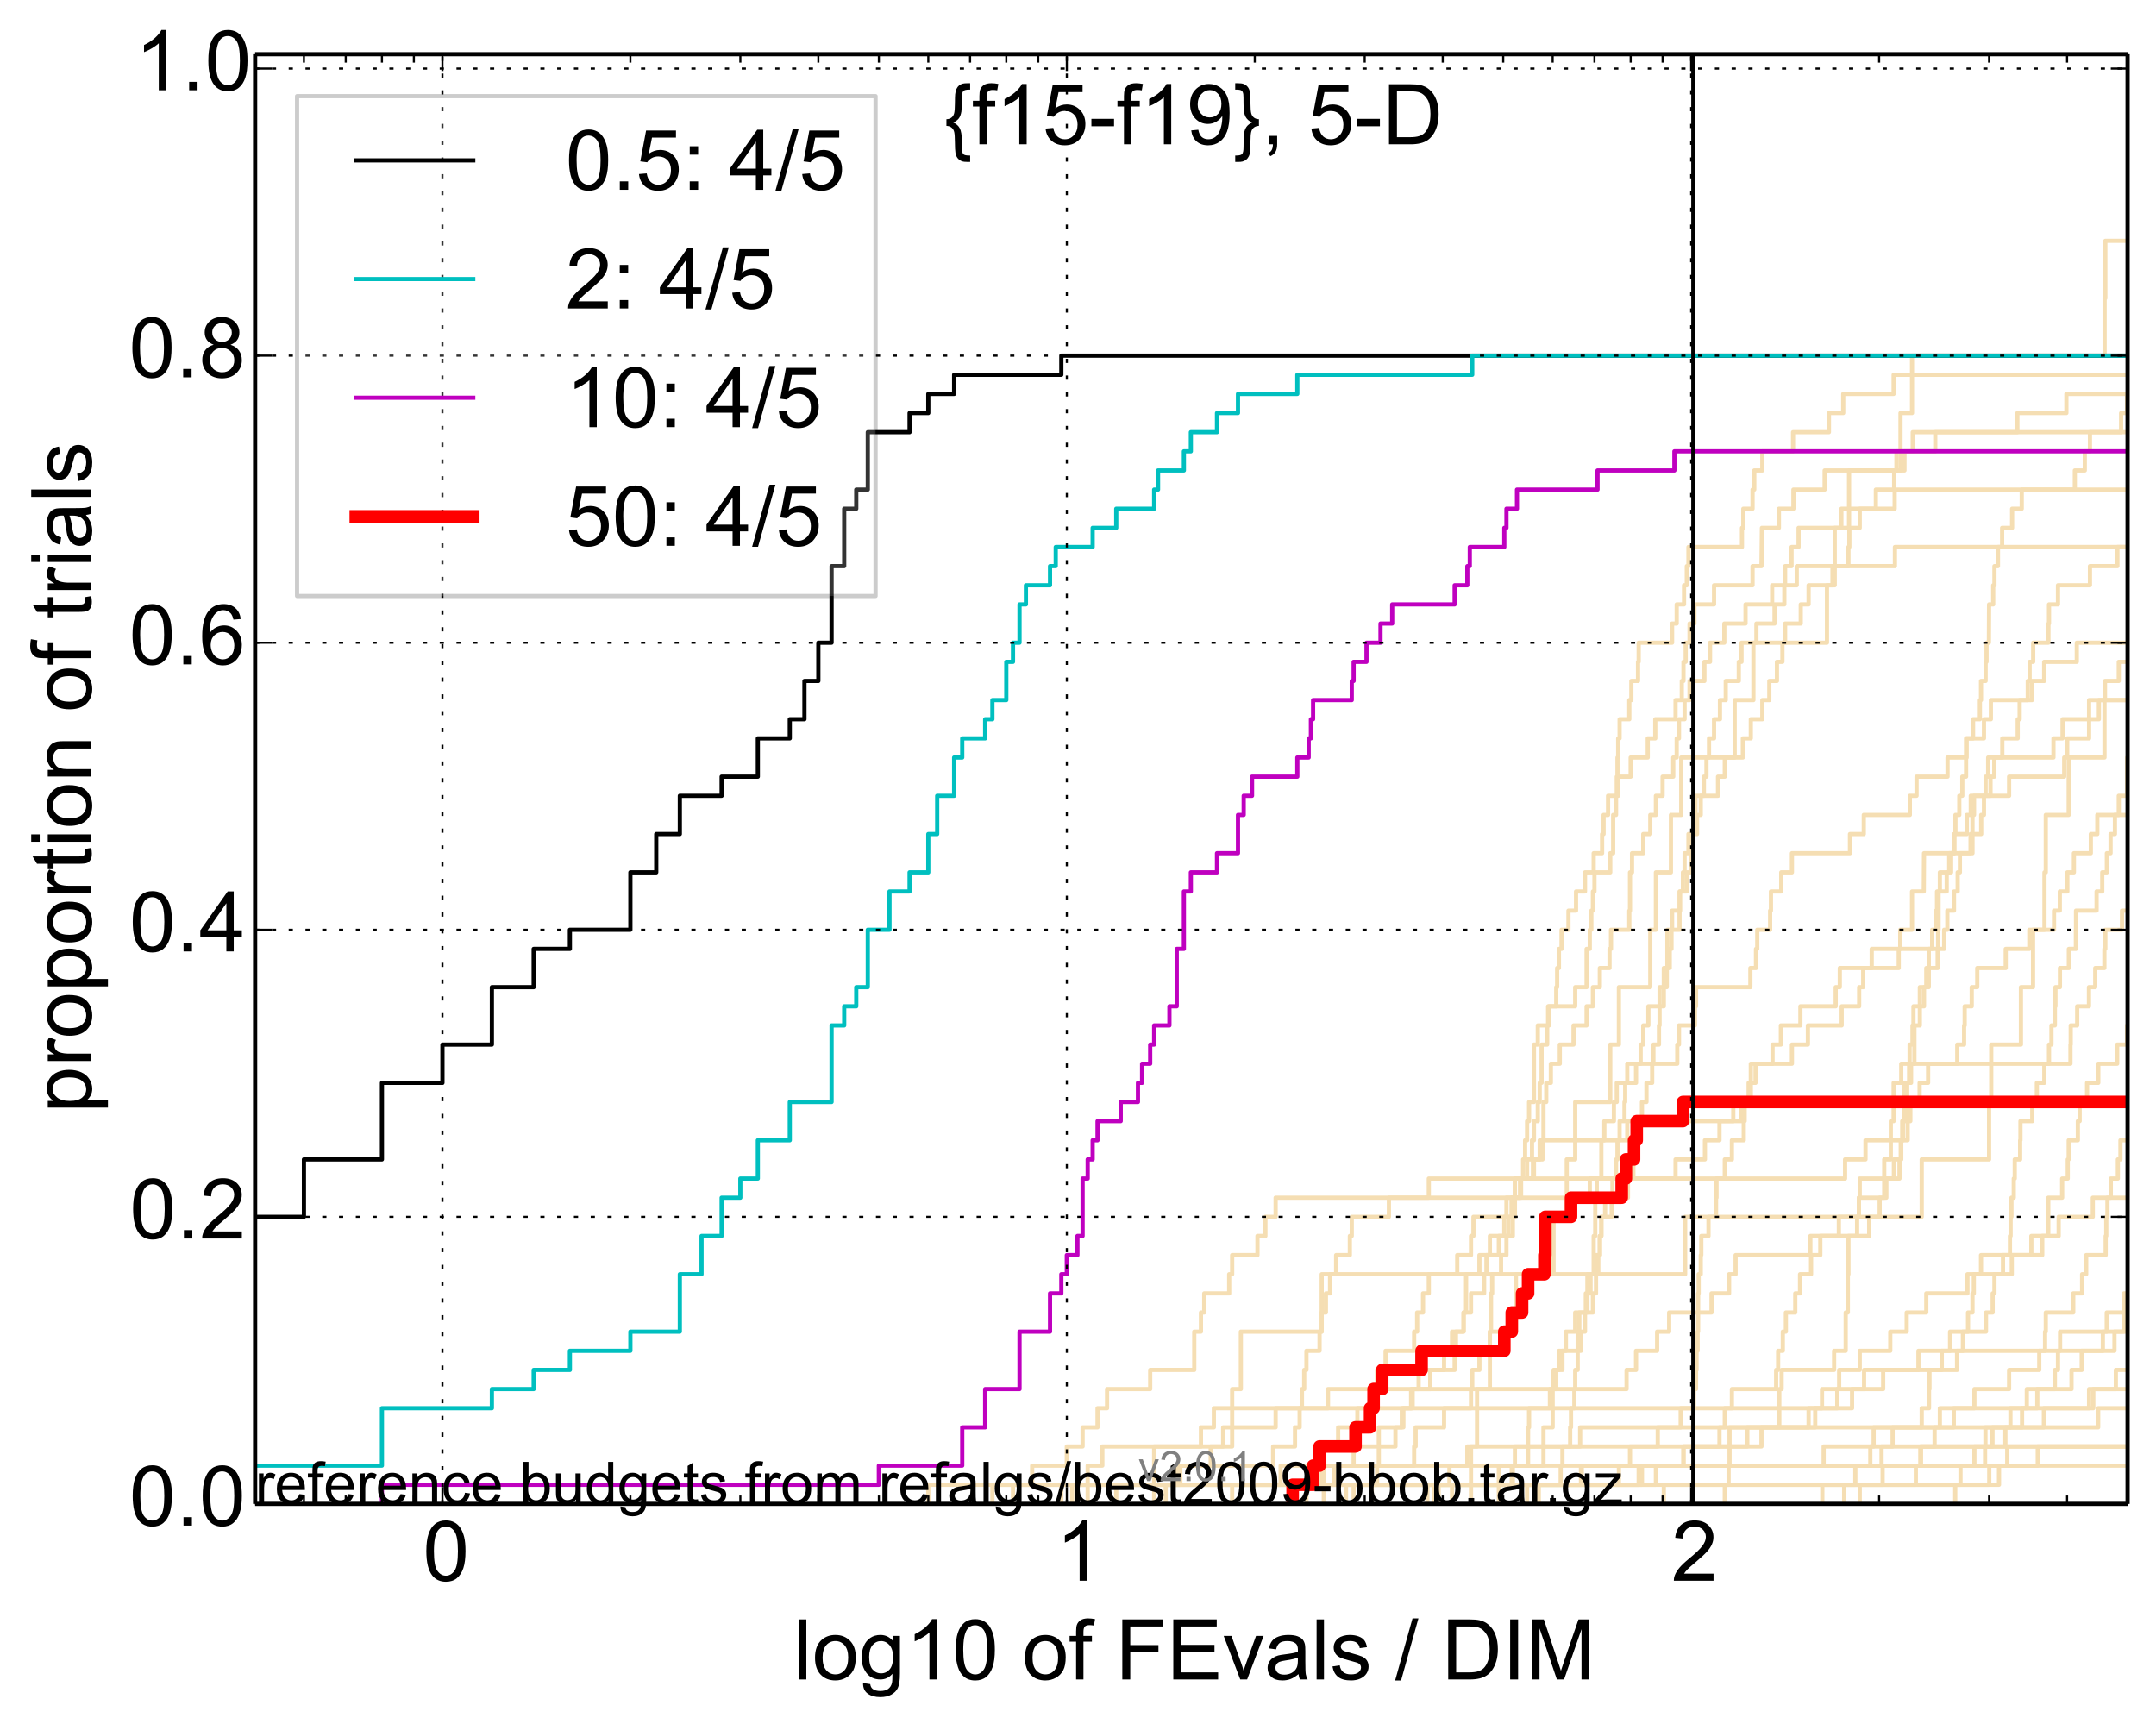 <?xml version="1.0" encoding="utf-8" standalone="no"?>
<!DOCTYPE svg PUBLIC "-//W3C//DTD SVG 1.1//EN"
  "http://www.w3.org/Graphics/SVG/1.1/DTD/svg11.dtd">
<!-- Created with matplotlib (http://matplotlib.org/) -->
<svg height="411pt" version="1.1" viewBox="0 0 514 411" width="514pt" xmlns="http://www.w3.org/2000/svg" xmlns:xlink="http://www.w3.org/1999/xlink">
 <defs>
  <style type="text/css">
*{stroke-linecap:butt;stroke-linejoin:round;}
  </style>
 </defs>
 <g id="figure_1">
  <g id="patch_1">
   <path d="
M0 411.783
L514.425 411.783
L514.425 0
L0 0
z
" style="fill:#ffffff;"/>
  </g>
  <g id="axes_1">
   <g id="patch_2">
    <path d="
M60.825 358.524
L507.225 358.524
L507.225 12.924
L60.825 12.924
z
" style="fill:#ffffff;"/>
   </g>
   <g id="line2d_1">
    <path clip-path="url(#p0ab5e1e507)" d="
M327.053 358.524
L327.053 353.961
L372.071 353.961
L372.071 349.399
L372.488 349.399
L372.488 344.836
L374.332 344.836
L374.332 340.274
L374.534 340.274
L374.534 335.712
L375.334 335.712
L375.334 331.149
L375.533 331.149
L375.533 326.587
L376.125 326.587
L376.125 322.025
L376.125 322.025
L376.125 317.462
L376.517 317.462
L376.517 312.9
L378.061 312.9
L378.061 308.337
L378.441 308.337
L378.441 303.775
L379.94 303.775
L379.94 299.213
L379.94 299.213
L379.94 294.65
L380.31 294.65
L380.31 290.088
L380.31 290.088
L380.31 285.526
L380.677 285.526
L380.677 280.963
L381.767 280.963
L381.767 276.401
L381.767 276.401
L381.767 271.838
L382.483 271.838
L382.483 267.276
L384.757 267.276
L384.757 262.714
L385.442 262.714
L385.442 258.151
L390.038 258.151
L390.038 253.589
L399.867 253.589
L399.867 249.027
L400.274 249.027
L400.274 244.464
L404.081 244.464
L404.081 239.902
L404.336 239.902
L404.336 235.339
L417.297 235.339
L417.297 230.777
L418.634 230.777
L418.634 226.215
L418.939 226.215
L418.939 221.652
L422.006 221.652
L422.006 217.09
L422.199 217.09
L422.199 212.527
L424.656 212.527
L424.656 207.965
L427.202 207.965
L427.202 203.403
L441.036 203.403
L441.036 198.84
L444.334 198.84
L444.334 194.278
L455.317 194.278
L455.317 189.716
L456.914 189.716
L456.914 185.153
L464.302 185.153
L464.302 180.591
L468.859 180.591
L468.859 176.028
L472.984 176.028
L472.984 171.466
L474.632 171.466
L474.632 166.904
L484.426 166.904
L484.426 162.341
L487.339 162.341
L487.339 157.779
L495.117 157.779
L495.117 153.217
L515.425 153.217" style="fill:none;stroke:#f5deb3;stroke-linecap:square;"/>
   </g>
   <g id="line2d_2">
    <path clip-path="url(#p0ab5e1e507)" d="
M266.118 358.524
L266.118 353.961
L280.543 353.961
L280.543 349.399
L303.514 349.399
L303.514 344.836
L308.735 344.836
L308.735 340.274
L309.84 340.274
L309.84 335.712
L310.385 335.712
L310.385 331.149
L310.926 331.149
L310.926 326.587
L311.463 326.587
L311.463 322.025
L314.591 322.025
L314.591 317.462
L315.098 317.462
L315.098 312.9
L316.101 312.9
L316.101 308.337
L317.088 308.337
L317.088 303.775
L318.54 303.775
L318.54 299.213
L321.808 299.213
L321.808 294.65
L322.262 294.65
L322.262 290.088
L331.12 290.088
L331.12 285.526
L340.633 285.526
L340.633 280.963
L439.874 280.963
L439.874 276.401
L444.743 276.401
L444.743 271.838
L454.796 271.838
L454.796 267.276
L455.433 267.276
L455.433 262.714
L457.642 262.714
L457.642 258.151
L459.67 258.151
L459.67 253.589
L466.621 253.589
L466.621 249.027
L468.248 249.027
L468.248 244.464
L468.389 244.464
L468.389 239.902
L470.065 239.902
L470.065 235.339
L471.384 235.339
L471.384 230.777
L478.172 230.777
L478.172 226.215
L483.797 226.215
L483.797 221.652
L489.688 221.652
L489.688 217.09
L491.064 217.09
L491.064 212.527
L492.864 212.527
L492.864 207.965
L494.428 207.965
L494.428 203.403
L498.46 203.403
L498.46 198.84
L500.01 198.84
L500.01 194.278
L515.425 194.278" style="fill:none;stroke:#f5deb3;stroke-linecap:square;"/>
   </g>
   <g id="line2d_3">
    <path clip-path="url(#p0ab5e1e507)" d="
M322.713 358.524
L322.713 353.961
L360.41 353.961
L360.41 349.399
L361.157 349.399
L361.157 344.836
L364.3 344.836
L364.3 340.274
L364.535 340.274
L364.535 335.712
L369.51 335.712
L369.51 331.149
L370.375 331.149
L370.375 326.587
L371.651 326.587
L371.651 322.025
L373.314 322.025
L373.314 317.462
L375.533 317.462
L375.533 312.9
L378.441 312.9
L378.441 308.337
L379.195 308.337
L379.195 303.775
L380.125 303.775
L380.125 299.213
L381.405 299.213
L381.405 294.65
L381.767 294.65
L381.767 290.088
L384.24 290.088
L384.24 285.526
L388.108 285.526
L388.108 280.963
L389.401 280.963
L389.401 276.401
L389.56 276.401
L389.56 271.838
L390.981 271.838
L390.981 267.276
L391.448 267.276
L391.448 262.714
L392.524 262.714
L392.524 258.151
L393.882 258.151
L393.882 253.589
L394.18 253.589
L394.18 249.027
L395.504 249.027
L395.504 244.464
L395.649 244.464
L395.649 235.339
L397.369 235.339
L397.369 230.777
L398.073 230.777
L398.073 226.215
L398.491 226.215
L398.491 221.652
L400.409 221.652
L400.409 217.09
L400.544 217.09
L400.544 212.527
L402.14 212.527
L402.14 207.965
L403.183 207.965
L403.183 203.403
L403.441 203.403
L403.441 198.84
L403.698 198.84
L403.698 194.278
L404.209 194.278
L404.209 189.716
L406.213 189.716
L406.213 185.153
L406.827 185.153
L406.827 180.591
L407.435 180.591
L407.435 176.028
L408.635 176.028
L408.635 171.466
L410.045 171.466
L410.045 166.904
L411.426 166.904
L411.426 162.341
L414.536 162.341
L414.536 157.779
L415.184 157.779
L415.184 153.217
L418.736 153.217
L418.736 148.654
L423.06 148.654
L423.06 144.092
L425.394 144.092
L425.394 139.529
L425.577 139.529
L425.577 134.967
L427.113 134.967
L427.113 130.405
L428.788 130.405
L428.788 125.842
L438.989 125.842
L438.989 121.28
L447.211 121.28
L447.211 116.718
L451.575 116.718
L451.575 112.155
L452.123 112.155
L452.123 107.593
L456.006 107.593
L456.006 103.03
L480.949 103.03
L480.949 98.468
L492.638 98.468
L492.638 93.906
L510.305 93.906
L510.305 89.343
L515.425 89.343
L515.425 89.343" style="fill:none;stroke:#f5deb3;stroke-linecap:square;"/>
   </g>
   <g id="line2d_4">
    <path clip-path="url(#p0ab5e1e507)" d="
M221.309 358.524
L221.309 353.961
L394.772 353.961
L394.772 349.399
L478.536 349.399
L478.536 344.836
L514.828 344.836
L514.828 340.274
L515.425 340.274" style="fill:none;stroke:#f5deb3;stroke-linecap:square;"/>
   </g>
   <g id="line2d_5">
    <path clip-path="url(#p0ab5e1e507)" d="
M350.695 358.524
L350.695 344.836
L352.135 344.836
L352.135 331.149
L355.194 331.149
L355.194 317.462
L361.405 317.462
L361.405 303.775
L370.375 303.775
L370.375 290.088
L373.519 290.088
L373.519 276.401
L375.533 276.401
L375.533 262.714
L383.892 262.714
L383.892 249.027
L385.95 249.027
L385.95 235.339
L393.433 235.339
L393.433 221.652
L394.772 221.652
L394.772 207.965
L398.352 207.965
L398.352 194.278
L400.812 194.278
L400.812 180.591
L413.553 180.591
L413.553 166.904
L418.02 166.904
L418.02 153.217
L435.555 153.217
L435.555 139.529
L437.409 139.529
L437.409 125.842
L440.82 125.842
L440.82 112.155
L453.086 112.155
L453.086 98.468
L455.835 98.468
L455.835 84.781
L501.75 84.781
L501.75 71.094
L501.919 71.094
L501.919 57.407
L515.425 57.407" style="fill:none;stroke:#f5deb3;stroke-linecap:square;"/>
   </g>
   <g id="line2d_6">
    <path clip-path="url(#p0ab5e1e507)" d="
M293.75 358.524
L293.75 353.961
L305.301 353.961
L305.301 349.399
L313.565 349.399
L313.565 344.836
L319.017 344.836
L319.017 340.274
L323.604 340.274
L323.604 335.712
L326.632 335.712
L326.632 331.149
L328.3 331.149
L328.3 326.587
L330.327 326.587
L330.327 322.025
L337.138 322.025
L337.138 317.462
L337.852 317.462
L337.852 312.9
L339.257 312.9
L339.257 308.337
L340.633 308.337
L340.633 303.775
L347.41 303.775
L347.41 299.213
L350.695 299.213
L350.695 294.65
L351.275 294.65
L351.275 290.088
L359.145 290.088
L359.145 285.526
L362.627 285.526
L362.627 280.963
L365.7 280.963
L365.7 276.401
L367.745 276.401
L367.745 271.838
L367.969 271.838
L367.969 262.714
L368.634 262.714
L368.634 258.151
L369.728 258.151
L369.728 253.589
L371.861 253.589
L371.861 249.027
L375.135 249.027
L375.135 244.464
L378.251 244.464
L378.251 239.902
L379.755 239.902
L379.755 235.339
L381.405 235.339
L381.405 230.777
L383.718 230.777
L383.718 226.215
L384.066 226.215
L384.066 221.652
L388.433 221.652
L388.433 217.09
L388.596 217.09
L388.596 207.965
L389.08 207.965
L389.08 203.403
L391.757 203.403
L391.757 198.84
L393.433 198.84
L393.433 194.278
L394.772 194.278
L394.772 189.716
L396.371 189.716
L396.371 185.153
L398.907 185.153
L398.907 180.591
L399.73 180.591
L399.73 176.028
L400.274 176.028
L400.274 171.466
L401.612 171.466
L401.612 166.904
L402.794 166.904
L402.794 162.341
L406.337 162.341
L406.337 157.779
L407.677 157.779
L407.677 153.217
L411.083 153.217
L411.083 148.654
L416.143 148.654
L416.143 144.092
L422.487 144.092
L422.487 139.529
L428.351 139.529
L428.351 134.967
L451.758 134.967
L451.758 130.405
L515.425 130.405
L515.425 130.405" style="fill:none;stroke:#f5deb3;stroke-linecap:square;"/>
   </g>
   <g id="line2d_7">
    <path clip-path="url(#p0ab5e1e507)" d="
M411.198 358.524
L411.198 353.961
L456.744 353.961
L456.744 349.399
L457.975 349.399
L457.975 344.836
L515.425 344.836" style="fill:none;stroke:#f5deb3;stroke-linecap:square;"/>
   </g>
   <g id="line2d_8">
    <path clip-path="url(#p0ab5e1e507)" d="
M315.601 358.524
L315.601 353.961
L315.601 353.961
L315.601 349.399
L322.713 349.399
L322.713 344.836
L332.678 344.836
L332.678 340.274
L334.199 340.274
L334.199 335.712
L336.778 335.712
L336.778 331.149
L338.206 331.149
L338.206 326.587
L344.271 326.587
L344.271 322.025
L346.173 322.025
L346.173 317.462
L348.924 317.462
L348.924 312.9
L349.52 312.9
L349.52 308.337
L349.52 308.337
L349.52 303.775
L352.702 303.775
L352.702 299.213
L357.331 299.213
L357.331 294.65
L358.632 294.65
L358.632 290.088
L360.41 290.088
L360.41 285.526
L361.157 285.526
L361.157 280.963
L365.469 280.963
L365.469 276.401
L367.071 276.401
L367.071 271.838
L387.944 271.838
L387.944 267.276
L415.184 267.276
L415.184 262.714
L515.425 262.714" style="fill:none;stroke:#f5deb3;stroke-linecap:square;"/>
   </g>
   <g id="line2d_9">
    <path clip-path="url(#p0ab5e1e507)" d="
M253.025 358.524
L253.025 353.961
L259.307 353.961
L259.307 349.399
L262.802 349.399
L262.802 344.836
L286.311 344.836
L286.311 340.274
L289.39 340.274
L289.39 335.712
L441.538 335.712
L441.538 331.149
L444.403 331.149
L444.403 326.587
L457.363 326.587
L457.363 322.025
L504.099 322.025
L504.099 317.462
L514.343 317.462
L514.343 312.9
L515.425 312.9" style="fill:none;stroke:#f5deb3;stroke-linecap:square;"/>
   </g>
   <g id="line2d_10">
    <path clip-path="url(#p0ab5e1e507)" d="
M466.134 358.524
L466.134 353.961
L467.392 353.961
L467.392 349.399
L473.247 349.399
L473.247 344.836
L475.016 344.836
L475.016 340.274
L482.065 340.274
L482.065 335.712
L483.2 335.712
L483.2 331.149
L489.891 331.149
L489.891 326.587
L490.631 326.587
L490.631 322.025
L491.13 322.025
L491.13 317.462
L502.255 317.462
L502.255 312.9
L506.34 312.9
L506.34 308.337
L508.884 308.337
L508.884 303.775
L511.96 303.775
L511.96 299.213
L515.425 299.213" style="fill:none;stroke:#f5deb3;stroke-linecap:square;"/>
   </g>
   <g id="line2d_11">
    <path clip-path="url(#p0ab5e1e507)" d="
M443.369 358.524
L443.369 353.961
L474.246 353.961
L474.246 349.399
L485.809 349.399
L485.809 344.836
L515.425 344.836" style="fill:none;stroke:#f5deb3;stroke-linecap:square;"/>
   </g>
   <g id="line2d_12">
    <path clip-path="url(#p0ab5e1e507)" d="
M311.463 358.524
L311.463 353.961
L328.3 353.961
L328.3 349.399
L328.71 349.399
L328.71 340.274
L334.574 340.274
L334.574 335.712
L336.415 335.712
L336.415 331.149
L340.972 331.149
L340.972 326.587
L346.794 326.587
L346.794 322.025
L347.103 322.025
L347.103 317.462
L348.924 317.462
L348.924 312.9
L350.695 312.9
L350.695 308.337
L353.821 308.337
L353.821 303.775
L354.374 303.775
L354.374 299.213
L355.194 299.213
L355.194 294.65
L360.66 294.65
L360.66 290.088
L361.157 290.088
L361.157 280.963
L364.063 280.963
L364.063 276.401
L365.237 276.401
L365.237 271.838
L365.7 271.838
L365.7 267.276
L366.617 267.276
L366.617 262.714
L367.071 262.714
L367.071 258.151
L367.521 258.151
L367.521 249.027
L368.854 249.027
L368.854 244.464
L369.074 244.464
L369.074 239.902
L375.533 239.902
L375.533 235.339
L378.251 235.339
L378.251 226.215
L379.007 226.215
L379.007 221.652
L379.382 221.652
L379.382 217.09
L379.755 217.09
L379.755 212.527
L380.125 212.527
L380.125 207.965
L383.892 207.965
L383.892 203.403
L384.585 203.403
L384.585 194.278
L385.271 194.278
L385.271 189.716
L385.781 189.716
L385.781 185.153
L388.757 185.153
L388.757 180.591
L392.828 180.591
L392.828 176.028
L394.624 176.028
L394.624 171.466
L399.457 171.466
L399.457 166.904
L400.946 166.904
L400.946 162.341
L401.347 162.341
L401.347 157.779
L401.877 157.779
L401.877 153.217
L402.794 153.217
L402.794 148.654
L403.954 148.654
L403.954 144.092
L408.635 144.092
L408.635 139.529
L417.814 139.529
L417.814 134.967
L419.944 134.967
L420.044 125.842
L424.097 125.842
L424.097 121.28
L427.558 121.28
L427.558 116.718
L435.004 116.718
L435.004 112.155
L454.035 112.155
L454.035 107.593
L461.374 107.593
L461.374 103.03
L515.425 103.03
L515.425 103.03" style="fill:none;stroke:#f5deb3;stroke-linecap:square;"/>
   </g>
   <g id="line2d_13">
    <path clip-path="url(#p0ab5e1e507)" d="
M364.063 358.524
L364.063 353.961
L376.906 353.961
L376.906 349.399
L457.808 349.399
L457.808 344.836
L478.091 344.836
L478.091 340.274
L487.269 340.274
L487.269 335.712
L499.049 335.712
L499.049 331.149
L515.425 331.149" style="fill:none;stroke:#f5deb3;stroke-linecap:square;"/>
   </g>
   <g id="line2d_14">
    <path clip-path="url(#p0ab5e1e507)" d="
M236.59 358.524
L236.59 353.961
L377.1 353.961
L377.1 349.399
L388.596 349.399
L388.596 344.836
L395.212 344.836
L395.212 340.274
L400.678 340.274
L400.678 335.712
L403.826 335.712
L403.826 331.149
L404.336 331.149
L404.336 326.587
L404.463 326.587
L404.463 322.025
L404.716 322.025
L404.716 317.462
L404.842 317.462
L404.842 308.337
L404.968 308.337
L404.968 303.775
L405.469 303.775
L405.469 299.213
L405.594 299.213
L405.594 294.65
L407.314 294.65
L407.314 290.088
L409.108 290.088
L409.108 285.526
L409.226 285.526
L409.226 280.963
L411.198 280.963
L411.198 276.401
L412.889 276.401
L412.889 271.838
L415.719 271.838
L415.719 267.276
L415.931 267.276
L415.931 262.714
L416.88 262.714
L416.88 258.151
L417.401 258.151
L417.401 253.589
L422.583 253.589
L422.583 249.027
L424.563 249.027
L424.563 244.464
L429.221 244.464
L429.221 239.902
L437.637 239.902
L437.637 235.339
L438.616 235.339
L438.616 230.777
L452.666 230.777
L452.666 226.215
L460.634 226.215
L460.634 221.652
L461.531 221.652
L461.531 217.09
L461.793 217.09
L461.793 212.527
L464.101 212.527
L464.101 207.965
L465.15 207.965
L465.15 203.403
L465.841 203.403
L465.841 198.84
L466.183 198.84
L466.183 194.278
L467.104 194.278
L467.104 189.716
L467.821 189.716
L467.821 185.153
L468.719 185.153
L468.719 176.028
L470.386 176.028
L470.386 171.466
L472.011 171.466
L472.011 166.904
L472.278 166.904
L472.278 162.341
L473.378 162.341
L473.378 157.779
L473.596 157.779
L473.596 153.217
L474.159 153.217
L474.203 144.092
L475.186 144.092
L475.186 139.529
L475.483 139.529
L475.483 134.967
L476.322 134.967
L476.322 130.405
L477.316 130.405
L477.316 125.842
L479.694 125.842
L479.694 121.28
L481.989 121.28
L481.989 116.718
L494.648 116.718
L494.648 112.155
L497.022 112.155
L497.022 107.593
L498.252 107.593
L498.252 103.03
L505.681 103.03
L505.681 98.468
L507.096 98.468
L507.096 93.906
L515.425 93.906
L515.425 93.906" style="fill:none;stroke:#f5deb3;stroke-linecap:square;"/>
   </g>
   <g id="line2d_15">
    <path clip-path="url(#p0ab5e1e507)" d="
M396.658 358.524
L396.658 353.961
L412.105 353.961
L412.105 349.399
L412.33 349.399
L412.33 344.836
L412.33 344.836
L412.33 340.274
L424.191 340.274
L424.191 335.712
L424.191 335.712
L424.191 331.149
L424.749 331.149
L424.749 326.587
L437.257 326.587
L437.257 322.025
L440.021 322.025
L440.021 317.462
L440.021 317.462
L440.021 312.9
L440.53 312.9
L440.53 308.337
L440.53 308.337
L440.53 303.775
L440.675 303.775
L440.675 299.213
L440.675 299.213
L440.675 294.65
L445.621 294.65
L445.621 290.088
L448.12 290.088
L448.12 285.526
L449.208 285.526
L449.208 280.963
L449.208 280.963
L449.208 276.401
L450.775 276.401
L450.775 271.838
L450.775 271.838
L450.775 267.276
L451.452 267.276
L451.452 262.714
L451.452 262.714
L451.452 258.151
L453.265 258.151
L453.265 253.589
L456.405 253.589
L456.405 249.027
L456.405 249.027
L456.405 244.464
L457.697 244.464
L457.697 239.902
L457.697 239.902
L457.697 235.339
L459.831 235.339
L459.831 230.777
L459.831 230.777
L459.831 226.215
L462.053 226.215
L462.053 221.652
L462.157 221.652
L462.157 217.09
L462.157 217.09
L462.157 212.527
L462.468 212.527
L462.468 207.965
L464.703 207.965
L464.703 203.403
L470.248 203.403
L470.248 198.84
L470.248 198.84
L470.248 194.278
L470.614 194.278
L470.614 189.716
L478.978 189.716
L478.978 185.153
L492.117 185.153
L492.117 180.591
L492.832 180.591
L492.832 176.028
L498.044 176.028
L498.044 171.466
L498.044 171.466
L498.044 166.904
L501.835 166.904
L501.835 162.341
L505.123 162.341
L505.123 157.779
L515.425 157.779" style="fill:none;stroke:#f5deb3;stroke-linecap:square;"/>
   </g>
   <g id="line2d_16">
    <path clip-path="url(#p0ab5e1e507)" d="
M259.307 358.524
L259.307 353.961
L281.399 353.961
L281.399 349.399
L288.634 349.399
L288.634 344.836
L291.607 344.836
L291.607 340.274
L304.115 340.274
L304.115 335.712
L316.596 335.712
L316.596 331.149
L387.78 331.149
L387.78 326.587
L390.038 326.587
L390.038 322.025
L395.065 322.025
L395.065 317.462
L397.933 317.462
L397.933 312.9
L408.038 312.9
L408.038 308.337
L412.217 308.337
L412.217 303.775
L413.773 303.775
L413.773 299.213
L431.597 299.213
L431.597 294.65
L438.391 294.65
L438.391 290.088
L443.161 290.088
L443.161 285.526
L449.713 285.526
L449.713 280.963
L451.514 280.963
L451.514 276.401
L453.146 276.401
L453.146 271.838
L453.503 271.838
L453.503 267.276
L454.504 267.276
L454.504 262.714
L454.679 262.714
L454.679 258.151
L455.605 258.151
L455.605 253.589
L493.603 253.589
L493.603 249.027
L493.667 249.027
L493.667 244.464
L495.211 244.464
L495.211 239.902
L498.014 239.902
L498.014 235.339
L499.517 235.339
L499.517 230.777
L501.694 230.777
L501.694 226.215
L501.919 226.215
L501.919 221.652
L505.893 221.652
L505.893 217.09
L509.959 217.09
L509.959 212.527
L513.901 212.527
L513.901 207.965
L514.62 207.965
L514.62 203.403
L514.92 203.403
L514.92 198.84
L515.425 198.84" style="fill:none;stroke:#f5deb3;stroke-linecap:square;"/>
   </g>
   <g id="line2d_17">
    <path clip-path="url(#p0ab5e1e507)" d="
M346.173 358.524
L346.173 357.003
L346.173 357.003
L346.173 357.003
L346.173 355.482
L346.173 355.482
L346.173 355.482
L346.173 353.961
L391.448 353.961
L391.448 349.399
L434.767 349.399
L434.767 344.836
L461.216 344.836
L461.216 340.274
L462.468 340.274
L462.468 335.712
L470.705 335.712
L470.705 331.149
L478.978 331.149
L478.978 326.587
L486.168 326.587
L486.168 322.025
L487.55 322.025
L487.55 317.462
L487.725 317.462
L487.725 312.9
L494.27 312.9
L494.27 308.337
L496.383 308.337
L496.383 303.775
L497.355 303.775
L497.355 299.213
L502.003 299.213
L502.003 294.65
L502.143 294.65
L502.143 290.088
L502.422 290.088
L502.422 285.526
L503.225 285.526
L503.225 280.963
L504.908 280.963
L504.908 276.401
L505.522 276.401
L505.522 271.838
L507.714 271.838
L507.714 267.276
L508.2 267.276
L508.2 262.714
L510.058 262.714
L510.058 258.151
L510.28 258.151
L510.379 249.027
L510.404 249.027
L510.404 244.464
L514.366 244.464
L514.366 239.902
L515.425 239.902
L515.425 239.902" style="fill:none;stroke:#f5deb3;stroke-linecap:square;"/>
   </g>
   <g id="line2d_18">
    <path clip-path="url(#p0ab5e1e507)" d="
M241.503 358.524
L241.503 353.961
L246.068 353.961
L246.068 349.399
L254.331 349.399
L254.331 344.836
L258.098 344.836
L258.098 340.274
L261.658 340.274
L261.658 335.712
L263.926 335.712
L263.926 331.149
L274.209 331.149
L274.209 326.587
L284.715 326.587
L284.715 317.462
L286.311 317.462
L286.311 312.9
L287.095 312.9
L287.095 308.337
L293.043 308.337
L293.043 303.775
L293.75 303.775
L293.75 299.213
L299.783 299.213
L299.783 294.65
L301.676 294.65
L301.676 290.088
L304.115 290.088
L304.115 285.526
L379.007 285.526
L379.007 280.963
L399.457 280.963
L399.457 276.401
L406.46 276.401
L406.46 271.838
L409.929 271.838
L409.929 267.276
L413.221 267.276
L413.221 262.714
L417.401 262.714
L417.401 258.151
L418.532 258.151
L418.532 253.589
L427.202 253.589
L427.202 249.027
L431.011 249.027
L431.011 244.464
L439.063 244.464
L439.063 239.902
L443.23 239.902
L443.23 235.339
L444.197 235.339
L444.197 230.777
L446.222 230.777
L446.222 226.215
L453.026 226.215
L453.026 221.652
L455.835 221.652
L455.835 212.527
L458.636 212.527
L458.691 203.403
L465.939 203.403
L465.939 198.84
L468.906 198.84
L468.906 194.278
L469.835 194.278
L469.835 189.716
L474.546 189.716
L474.546 185.153
L475.44 185.153
L475.44 180.591
L489.552 180.591
L489.552 176.028
L491.724 176.028
L491.724 171.466
L500.385 171.466
L500.385 166.904
L508.327 166.904
L508.327 162.341
L513.222 162.341
L513.222 157.779
L515.425 157.779
L515.425 157.779" style="fill:none;stroke:#f5deb3;stroke-linecap:square;"/>
   </g>
   <g id="line2d_19">
    <path clip-path="url(#p0ab5e1e507)" d="
M341.98 358.524
L341.98 353.961
L357.331 353.961
L357.331 349.399
L448.57 349.399
L448.57 344.836
L451.207 344.836
L451.207 340.274
L465.792 340.274
L465.792 335.712
L498.044 335.712
L498.044 331.149
L504.424 331.149
L504.424 326.587
L515.425 326.587" style="fill:none;stroke:#f5deb3;stroke-linecap:square;"/>
   </g>
   <g id="line2d_20">
    <path clip-path="url(#p0ab5e1e507)" d="
M342.972 358.524
L342.972 353.961
L385.95 353.961
L385.95 349.399
L401.347 349.399
L401.347 344.836
L409.929 344.836
L409.929 340.274
L411.198 340.274
L411.198 335.712
L412.889 335.712
L412.889 331.149
L423.439 331.149
L423.439 326.587
L423.91 326.587
L423.91 322.025
L425.026 322.025
L425.026 317.462
L425.76 317.462
L425.76 312.9
L428 312.9
L428 308.337
L429.135 308.337
L429.135 303.775
L431.763 303.775
L431.763 299.213
L433.969 299.213
L433.969 294.65
L442.741 294.65
L442.741 290.088
L443.161 290.088
L443.161 285.526
L443.369 285.526
L443.369 280.963
L452.847 280.963
L452.847 276.401
L453.265 276.401
L453.265 271.838
L453.681 271.838
L453.681 267.276
L453.976 267.276
L453.976 262.714
L454.035 262.714
L454.035 258.151
L455.144 258.151
L455.144 253.589
L455.26 253.589
L455.26 249.027
L455.949 249.027
L455.949 244.464
L456.177 244.464
L456.177 239.902
L458.691 239.902
L458.691 235.339
L459.236 235.339
L459.236 230.777
L461.949 230.777
L461.949 226.215
L463.493 226.215
L463.493 221.652
L464.252 221.652
L464.252 217.09
L465.841 217.09
L465.841 212.527
L466.718 212.527
L466.718 207.965
L467.248 207.965
L467.248 203.403
L469.789 203.403
L469.789 198.84
L472.322 198.84
L472.322 194.278
L472.984 194.278
L472.984 189.716
L473.378 189.716
L473.378 185.153
L473.987 185.153
L473.987 180.591
L477.357 180.591
L477.357 176.028
L481.027 176.028
L481.027 171.466
L481.49 171.466
L481.49 166.904
L483.425 166.904
L483.425 162.341
L483.871 162.341
L483.871 157.779
L484.719 157.779
L484.719 153.217
L488.351 153.217
L488.351 148.654
L488.49 148.654
L488.49 144.092
L490.631 144.092
L490.631 139.529
L498.252 139.529
L498.252 134.967
L504.801 134.967
L504.801 130.405
L511.888 130.405
L511.888 125.842
L515.425 125.842" style="fill:none;stroke:#f5deb3;stroke-linecap:square;"/>
   </g>
   <g id="line2d_21">
    <path clip-path="url(#p0ab5e1e507)" d="
M340.292 358.524
L340.292 353.961
L345.545 353.961
L345.545 349.399
L364.3 349.399
L364.3 344.836
L416.565 344.836
L416.565 340.274
L431.179 340.274
L431.179 335.712
L438.015 335.712
L438.015 331.149
L438.466 331.149
L438.466 326.587
L443.369 326.587
L443.369 322.025
L450.651 322.025
L450.651 317.462
L454.563 317.462
L454.563 312.9
L459.236 312.9
L459.236 308.337
L469.046 308.337
L469.046 303.775
L477.521 303.775
L477.521 299.213
L484.278 299.213
L484.278 294.65
L490.797 294.65
L490.797 290.088
L498.932 290.088
L498.932 285.526
L508.632 285.526
L508.632 280.963
L509.211 280.963
L509.211 276.401
L511.695 276.401
L511.695 271.838
L515.425 271.838" style="fill:none;stroke:#f5deb3;stroke-linecap:square;"/>
   </g>
   <g id="line2d_22">
    <path clip-path="url(#p0ab5e1e507)" d="
M320.891 358.524
L320.891 353.961
L390.668 353.961
L390.668 349.399
L401.347 349.399
L401.347 344.836
L419.944 344.836
L419.944 340.274
L500.213 340.274
L500.213 335.712
L515.425 335.712" style="fill:none;stroke:#f5deb3;stroke-linecap:square;"/>
   </g>
   <g id="line2d_23">
    <path clip-path="url(#p0ab5e1e507)" d="
M434.449 358.524
L434.449 353.961
L476.572 353.961
L476.572 349.399
L509.336 349.399
L509.336 344.836
L511.187 344.836
L511.187 340.274
L514.805 340.274
L514.805 335.712
L515.425 335.712" style="fill:none;stroke:#f5deb3;stroke-linecap:square;"/>
   </g>
   <g id="line2d_24">
    <path clip-path="url(#p0ab5e1e507)" d="
M366.844 358.524
L366.844 353.961
L448.826 353.961
L448.826 349.399
L470.705 349.399
L470.705 344.836
L473.335 344.836
L473.335 340.274
L479.297 340.274
L479.297 335.712
L485.701 335.712
L485.701 331.149
L493.858 331.149
L493.858 326.587
L496.292 326.587
L496.292 322.025
L501.327 322.025
L501.327 317.462
L506.287 317.462
L506.287 312.9
L507.018 312.9
L507.018 308.337
L507.791 308.337
L507.791 303.775
L508.378 303.775
L508.378 299.213
L508.404 299.213
L508.404 294.65
L513.174 294.65
L513.174 290.088
L514.25 290.088
L514.25 285.526
L515.425 285.526" style="fill:none;stroke:#f5deb3;stroke-linecap:square;"/>
   </g>
   <g id="line2d_25">
    <path clip-path="url(#p0ab5e1e507)" d="
M357.331 358.524
L357.331 353.961
L360.66 353.961
L360.66 349.399
L367.969 349.399
L367.969 340.274
L370.16 340.274
L370.16 331.149
L371.016 331.149
L371.016 326.587
L372.488 326.587
L372.488 322.025
L376.906 322.025
L376.906 317.462
L377.87 317.462
L377.87 312.9
L379.755 312.9
L379.755 308.337
L380.494 308.337
L380.494 303.775
L381.042 303.775
L381.042 299.213
L381.405 299.213
L381.405 294.65
L381.767 294.65
L381.767 290.088
L382.661 290.088
L382.661 285.526
L384.413 285.526
L384.413 280.963
L385.271 280.963
L385.271 276.401
L385.611 276.401
L385.611 271.838
L386.118 271.838
L386.118 267.276
L387.286 267.276
L387.286 262.714
L387.451 262.714
L387.451 258.151
L387.944 258.151
L387.944 253.589
L391.137 253.589
L391.137 249.027
L391.757 249.027
L391.757 244.464
L392.98 244.464
L392.98 239.902
L396.658 239.902
L396.658 230.777
L397.511 230.777
L397.511 221.652
L398.63 221.652
L398.63 217.09
L400.409 217.09
L400.409 212.527
L401.214 212.527
L401.214 207.965
L401.612 207.965
L401.612 203.403
L402.533 203.403
L402.533 198.84
L404.589 198.84
L404.589 194.278
L405.469 194.278
L405.469 189.716
L409.579 189.716
L409.579 185.153
L411.198 185.153
L411.198 180.591
L415.505 180.591
L415.505 176.028
L417.401 176.028
L417.401 171.466
L420.143 171.466
L420.143 166.904
L421.812 166.904
L421.812 162.341
L423.628 162.341
L423.628 157.779
L424.934 157.779
L424.934 153.217
L425.577 153.217
L425.577 148.654
L429.308 148.654
L429.308 144.092
L431.179 144.092
L431.179 139.529
L436.874 139.529
L436.874 134.967
L440.675 134.967
L440.675 130.405
L440.892 130.405
L440.892 125.842
L443.369 125.842
L443.369 121.28
L451.697 121.28
L451.697 116.718
L515.4 116.718
L515.4 112.155
L515.425 112.155" style="fill:none;stroke:#f5deb3;stroke-linecap:square;"/>
   </g>
   <g id="line2d_26">
    <path clip-path="url(#p0ab5e1e507)" d="
M439.654 358.524
L439.654 353.961
L442.319 353.961
L442.319 349.399
L445.889 349.399
L445.889 344.836
L446.685 344.836
L446.685 340.274
L458.141 340.274
L458.141 335.712
L459.885 335.712
L459.885 331.149
L459.993 331.149
L459.993 326.587
L466.572 326.587
L466.572 322.025
L467.964 322.025
L467.964 317.462
L469.186 317.462
L469.186 312.9
L470.248 312.9
L470.248 308.337
L470.568 308.337
L470.568 303.775
L472.278 303.775
L472.278 299.213
L479.178 299.213
L479.178 294.65
L479.337 294.65
L479.337 290.088
L479.536 290.088
L479.536 285.526
L480.089 285.526
L480.089 280.963
L480.325 280.963
L480.325 276.401
L481.606 276.401
L481.606 271.838
L481.682 271.838
L481.682 267.276
L484.499 267.276
L484.499 262.714
L485.593 262.714
L485.593 258.151
L487.374 258.151
L487.374 253.589
L488.49 253.589
L488.49 249.027
L489.074 249.027
L489.074 244.464
L489.891 244.464
L489.891 239.902
L490.026 239.902
L490.026 235.339
L491.097 235.339
L491.097 230.777
L493.219 230.777
L493.219 226.215
L494.899 226.215
L494.899 221.652
L494.93 221.652
L494.93 217.09
L499.837 217.09
L499.837 212.527
L501.185 212.527
L501.185 207.965
L502.283 207.965
L502.283 203.403
L503.17 203.403
L503.17 198.84
L504.208 198.84
L504.208 194.278
L505.123 194.278
L505.123 189.716
L507.121 189.716
L507.121 185.153
L507.121 185.153
L507.121 180.591
L508.175 180.591
L508.175 176.028
L508.708 176.028
L508.708 171.466
L509.035 171.466
L509.035 166.904
L511.671 166.904
L511.671 162.341
L512.63 162.341
L512.63 157.779
L513.971 157.779
L513.971 153.217
L514.018 153.217
L514.018 148.654
L515.425 148.654" style="fill:none;stroke:#f5deb3;stroke-linecap:square;"/>
   </g>
   <g id="line2d_27">
    <path clip-path="url(#p0ab5e1e507)" d="
M277.904 358.524
L277.904 353.961
L318.06 353.961
L318.06 349.399
L337.138 349.399
L337.138 344.836
L337.496 344.836
L337.496 340.274
L344.271 340.274
L344.271 335.712
L350.695 335.712
L350.695 331.149
L350.986 331.149
L350.986 326.587
L352.702 326.587
L352.702 322.025
L355.194 322.025
L355.194 317.462
L355.465 317.462
L355.465 308.337
L355.735 308.337
L355.735 303.775
L357.855 303.775
L357.855 299.213
L359.145 299.213
L359.145 294.65
L359.654 294.65
L359.654 290.088
L360.41 290.088
L360.41 285.526
L362.384 285.526
L362.384 280.963
L363.109 280.963
L363.109 276.401
L363.588 276.401
L363.588 271.838
L364.063 271.838
L364.063 267.276
L364.535 267.276
L364.535 262.714
L365.7 262.714
L365.7 249.027
L366.617 249.027
L366.617 244.464
L369.292 244.464
L369.292 239.902
L371.016 239.902
L371.016 235.339
L371.229 235.339
L371.229 230.777
L371.651 230.777
L371.651 226.215
L372.28 226.215
L372.28 221.652
L373.927 221.652
L373.927 217.09
L375.731 217.09
L375.731 212.527
L377.87 212.527
L377.87 207.965
L379.94 207.965
L379.94 203.403
L381.946 203.403
L381.946 198.84
L382.304 198.84
L382.304 194.278
L383.367 194.278
L383.367 189.716
L385.442 189.716
L385.442 185.153
L385.611 185.153
L385.611 180.591
L385.781 180.591
L385.781 176.028
L386.118 176.028
L386.118 171.466
L388.433 171.466
L388.433 166.904
L388.919 166.904
L388.919 162.341
L390.511 162.341
L390.511 157.779
L390.668 157.779
L390.668 153.217
L398.63 153.217
L398.63 148.654
L399.73 148.654
L399.73 144.092
L401.48 144.092
L401.48 139.529
L402.14 139.529
L402.14 134.967
L402.533 134.967
L402.533 130.405
L415.291 130.405
L415.291 125.842
L415.612 125.842
L415.612 121.28
L417.814 121.28
L417.814 116.718
L418.225 116.718
L418.225 112.155
L420.143 112.155
L420.143 107.593
L427.469 107.593
L427.469 103.03
L436.024 103.03
L436.024 98.468
L439.433 98.468
L439.433 93.906
L451.452 93.906
L451.452 89.343
L515.425 89.343
L515.425 89.343" style="fill:none;stroke:#f5deb3;stroke-linecap:square;"/>
   </g>
   <g id="line2d_28">
    <path clip-path="url(#p0ab5e1e507)" d="
M255.612 358.524
L255.612 353.961
L315.098 353.961
L315.098 349.399
L349.816 349.399
L349.816 344.836
L376.712 344.836
L376.712 340.274
L432.753 340.274
L432.753 335.712
L434.369 335.712
L434.369 331.149
L448.954 331.149
L448.954 326.587
L462.931 326.587
L462.931 322.025
L464.902 322.025
L464.902 317.462
L473.466 317.462
L473.466 312.9
L475.059 312.9
L475.059 308.337
L475.483 308.337
L475.483 303.775
L479.615 303.775
L479.615 299.213
L486.88 299.213
L486.88 294.65
L488.317 294.65
L488.317 290.088
L488.317 290.088
L488.317 285.526
L491.626 285.526
L491.626 280.963
L492.961 280.963
L492.961 276.401
L493.187 276.401
L493.187 271.838
L495.366 271.838
L495.366 267.276
L495.8 267.276
L495.8 262.714
L497.565 262.714
L497.565 258.151
L500.241 258.151
L500.241 253.589
L504.747 253.589
L504.747 249.027
L507.096 249.027
L507.096 244.464
L510.033 244.464
L510.033 239.902
L515.425 239.902" style="fill:none;stroke:#f5deb3;stroke-linecap:square;"/>
   </g>
   <g id="line2d_29">
    <path clip-path="url(#p0ab5e1e507)" d="
M275.153 358.524
L275.153 353.961
L275.153 353.961
L275.153 353.961
L275.153 349.399
L275.153 349.399
L275.153 349.399
L275.153 344.836
L293.75 344.836
L293.75 331.149
L295.824 331.149
L295.824 317.462
L315.098 317.462
L315.098 303.775
L401.744 303.775
L401.744 290.088
L458.141 290.088
L458.141 276.401
L474.203 276.401
L474.203 262.714
L474.718 262.714
L474.718 249.027
L481.798 249.027
L481.798 235.339
L484.683 235.339
L484.683 221.652
L487.41 221.652
L487.41 207.965
L487.725 207.965
L487.725 194.278
L493.187 194.278
L493.187 180.591
L501.722 180.591
L501.722 166.904
L515.425 166.904
L515.425 166.904" style="fill:none;stroke:#f5deb3;stroke-linecap:square;"/>
   </g>
   <g id="line2d_30">
    <path clip-path="url(#p0ab5e1e507)" d="
M1.438 358.524
L1.438 353.961
L1.438 353.961
L1.438 349.399
L1.438 349.399
L1.438 344.836
L1.438 344.836
L1.438 340.274
L1.438 340.274
L1.438 335.712
L1.438 335.712
L1.438 331.149
L1.438 331.149
L1.438 326.587
L1.438 326.587
L1.438 322.025
L1.438 322.025
L1.438 317.462
L1.438 317.462
L1.438 312.9
L1.438 312.9
L1.438 308.337
L46.246 308.337
L46.246 303.775
L46.246 303.775
L46.246 299.213
L46.246 299.213
L46.246 294.65
L46.246 294.65
L46.246 290.088
L72.458 290.088
L72.458 285.526
L72.458 285.526
L72.458 280.963
L72.458 280.963
L72.458 276.401
L91.055 276.401
L91.055 271.838
L91.055 271.838
L91.055 267.276
L91.055 267.276
L91.055 262.714
L91.055 262.714
L91.055 258.151
L105.48 258.151
L105.48 253.589
L105.48 253.589
L105.48 249.027
L117.267 249.027
L117.267 244.464
L117.267 244.464
L117.267 239.902
L117.267 239.902
L117.267 235.339
L127.232 235.339
L127.232 230.777
L127.232 230.777
L127.232 226.215
L135.864 226.215
L135.864 221.652
L150.289 221.652
L150.289 217.09
L150.289 217.09
L150.289 212.527
L150.289 212.527
L150.289 207.965
L156.45 207.965
L156.45 203.403
L156.45 203.403
L156.45 198.84
L162.075 198.84
L162.075 194.278
L162.075 194.278
L162.075 189.716
L172.04 189.716
L172.04 185.153
L180.672 185.153
L180.672 180.591
L180.672 180.591
L180.672 176.028
L188.287 176.028
L188.287 171.466
L191.782 171.466
L191.782 166.904
L191.782 166.904
L191.782 162.341
L195.098 162.341
L195.098 157.779
L195.098 157.779
L195.098 153.217
L198.252 153.217
L198.252 148.654
L198.252 148.654
L198.252 144.092
L198.252 144.092
L198.252 139.529
L198.252 139.529
L198.252 134.967
L201.259 134.967
L201.259 130.405
L201.259 130.405
L201.259 125.842
L201.259 125.842
L201.259 121.28
L204.133 121.28
L204.133 116.718
L206.884 116.718
L206.884 112.155
L206.884 112.155
L206.884 107.593
L206.884 107.593
L206.884 103.03
L216.849 103.03
L216.849 98.468
L221.309 98.468
L221.309 93.906
L227.47 93.906
L227.47 89.343
L253.025 89.343
L253.025 84.781
L253.025 84.781
L253.025 84.781
L507.225 84.781" style="fill:none;stroke:#000000;stroke-linecap:square;"/>
   </g>
   <g id="line2d_31"/>
   <g id="line2d_32">
    <path clip-path="url(#p0ab5e1e507)" d="
M1.438 358.524
L1.438 353.961
L46.246 353.961
L46.246 349.399
L91.055 349.399
L91.055 344.836
L91.055 344.836
L91.055 340.274
L91.055 340.274
L91.055 335.712
L117.267 335.712
L117.267 331.149
L127.232 331.149
L127.232 326.587
L135.864 326.587
L135.864 322.025
L150.289 322.025
L150.289 317.462
L162.075 317.462
L162.075 312.9
L162.075 312.9
L162.075 308.337
L162.075 308.337
L162.075 303.775
L167.25 303.775
L167.25 299.213
L167.25 299.213
L167.25 294.65
L172.04 294.65
L172.04 290.088
L172.04 290.088
L172.04 285.526
L176.5 285.526
L176.5 280.963
L180.672 280.963
L180.672 276.401
L180.672 276.401
L180.672 271.838
L188.287 271.838
L188.287 267.276
L188.287 267.276
L188.287 262.714
L198.252 262.714
L198.252 258.151
L198.252 258.151
L198.252 253.589
L198.252 253.589
L198.252 249.027
L198.252 249.027
L198.252 244.464
L201.259 244.464
L201.259 239.902
L204.133 239.902
L204.133 235.339
L206.884 235.339
L206.884 230.777
L206.884 230.777
L206.884 226.215
L206.884 226.215
L206.884 221.652
L212.058 221.652
L212.058 217.09
L212.058 217.09
L212.058 212.527
L216.849 212.527
L216.849 207.965
L221.309 207.965
L221.309 203.403
L221.309 203.403
L221.309 198.84
L223.429 198.84
L223.429 194.278
L223.429 194.278
L223.429 189.716
L227.47 189.716
L227.47 185.153
L227.47 185.153
L227.47 180.591
L229.4 180.591
L229.4 176.028
L234.866 176.028
L234.866 171.466
L236.59 171.466
L236.59 166.904
L239.906 166.904
L239.906 162.341
L239.906 162.341
L239.906 157.779
L241.503 157.779
L241.503 153.217
L243.06 153.217
L243.06 148.654
L243.06 148.654
L243.06 144.092
L244.581 144.092
L244.581 139.529
L250.331 139.529
L250.331 134.967
L251.692 134.967
L251.692 130.405
L260.493 130.405
L260.493 125.842
L266.118 125.842
L266.118 121.28
L275.153 121.28
L275.153 116.718
L276.083 116.718
L276.083 112.155
L282.244 112.155
L282.244 107.593
L283.902 107.593
L283.902 103.03
L290.137 103.03
L290.137 98.468
L295.14 98.468
L295.14 93.906
L309.29 93.906
L309.29 89.343
L350.986 89.343
L350.986 84.781
L350.986 84.781
L350.986 84.781
L507.225 84.781" style="fill:none;stroke:#00bfbf;stroke-linecap:square;"/>
   </g>
   <g id="line2d_33"/>
   <g id="line2d_34">
    <path clip-path="url(#p0ab5e1e507)" d="
M91.055 358.524
L91.055 353.961
L209.523 353.961
L209.523 349.399
L229.4 349.399
L229.4 344.836
L229.4 344.836
L229.4 340.274
L234.866 340.274
L234.866 335.712
L234.866 335.712
L234.866 331.149
L243.06 331.149
L243.06 326.587
L243.06 326.587
L243.06 322.025
L243.06 322.025
L243.06 317.462
L250.331 317.462
L250.331 312.9
L250.331 312.9
L250.331 308.337
L253.025 308.337
L253.025 303.775
L254.331 303.775
L254.331 299.213
L256.867 299.213
L256.867 294.65
L258.098 294.65
L258.098 290.088
L258.098 290.088
L258.098 285.526
L258.098 285.526
L258.098 280.963
L259.307 280.963
L259.307 276.401
L260.493 276.401
L260.493 271.838
L261.658 271.838
L261.658 267.276
L267.186 267.276
L267.186 262.714
L271.292 262.714
L271.292 258.151
L272.279 258.151
L272.279 253.589
L274.209 253.589
L274.209 249.027
L275.153 249.027
L275.153 244.464
L278.796 244.464
L278.796 239.902
L280.543 239.902
L280.543 235.339
L280.543 235.339
L280.543 230.777
L280.543 230.777
L280.543 226.215
L282.244 226.215
L282.244 221.652
L282.244 221.652
L282.244 217.09
L282.244 217.09
L282.244 212.527
L283.902 212.527
L283.902 207.965
L290.137 207.965
L290.137 203.403
L295.14 203.403
L295.14 198.84
L295.14 198.84
L295.14 194.278
L296.501 194.278
L296.501 189.716
L298.49 189.716
L298.49 185.153
L309.29 185.153
L309.29 180.591
L311.995 180.591
L311.995 176.028
L312.523 176.028
L312.523 171.466
L313.046 171.466
L313.046 166.904
L322.262 166.904
L322.262 162.341
L322.713 162.341
L322.713 157.779
L325.781 157.779
L325.781 153.217
L329.118 153.217
L329.118 148.654
L331.903 148.654
L331.903 144.092
L346.794 144.092
L346.794 139.529
L349.816 139.529
L349.816 134.967
L350.403 134.967
L350.403 130.405
L358.632 130.405
L358.632 125.842
L359.145 125.842
L359.145 121.28
L361.651 121.28
L361.651 116.718
L380.86 116.718
L380.86 112.155
L399.183 112.155
L399.183 107.593
L399.183 107.593
L399.183 107.593
L507.225 107.593" style="fill:none;stroke:#bf00bf;stroke-linecap:square;"/>
   </g>
   <g id="line2d_35"/>
   <g id="line2d_36">
    <path clip-path="url(#p0ab5e1e507)" d="
M308.175 358.524
L308.175 353.961
L313.046 353.961
L313.046 349.399
L314.591 349.399
L314.591 344.836
L323.16 344.836
L323.16 340.274
L326.632 340.274
L326.632 335.712
L327.471 335.712
L327.471 331.149
L329.524 331.149
L329.524 326.587
L338.909 326.587
L338.909 322.025
L358.632 322.025
L358.632 317.462
L360.41 317.462
L360.41 312.9
L362.868 312.9
L362.868 308.337
L364.3 308.337
L364.3 303.775
L368.191 303.775
L368.191 299.213
L368.413 299.213
L368.413 294.65
L368.413 294.65
L368.413 290.088
L374.534 290.088
L374.534 285.526
L386.622 285.526
L386.622 280.963
L387.616 280.963
L387.616 276.401
L389.56 276.401
L389.56 271.838
L390.196 271.838
L390.196 267.276
L401.214 267.276
L401.214 262.714
L401.214 262.714
L401.214 262.714
L507.225 262.714" style="fill:none;stroke:#ff0000;stroke-linecap:square;stroke-width:3.0;"/>
   </g>
   <g id="line2d_37"/>
   <g id="line2d_38">
    <path clip-path="url(#p0ab5e1e507)" d="
M403.698 358.524
L403.698 12.924" style="fill:none;stroke:#000000;stroke-linecap:square;"/>
   </g>
   <g id="matplotlib.axis_1">
    <g id="xtick_1">
     <g id="line2d_39">
      <path clip-path="url(#p0ab5e1e507)" d="
M105.48 358.524
L105.48 12.924" style="fill:none;stroke:#000000;stroke-dasharray:1,3;stroke-dashoffset:0.0;stroke-width:0.5;"/>
     </g>
     <g id="line2d_40">
      <defs>
       <path d="
M0 0
L0 -4" id="m93b0483c22" style="stroke:#000000;stroke-width:0.5;"/>
      </defs>
      <g>
       <use style="stroke:#000000;stroke-width:0.5;" x="105.48" xlink:href="#m93b0483c22" y="358.524"/>
      </g>
     </g>
     <g id="line2d_41">
      <defs>
       <path d="
M0 0
L0 4" id="m741efc42ff" style="stroke:#000000;stroke-width:0.5;"/>
      </defs>
      <g>
       <use style="stroke:#000000;stroke-width:0.5;" x="105.48" xlink:href="#m741efc42ff" y="12.924"/>
      </g>
     </g>
     <g id="text_1">
      <!-- 0 -->
      <defs>
       <path d="
M4.156 35.297
Q4.156 48 6.766 55.734
Q9.375 63.484 14.516 67.672
Q19.672 71.875 27.484 71.875
Q33.25 71.875 37.594 69.547
Q41.938 67.234 44.766 62.859
Q47.609 58.5 49.219 52.219
Q50.828 45.953 50.828 35.297
Q50.828 22.703 48.234 14.969
Q45.656 7.234 40.5 3
Q35.359 -1.219 27.484 -1.219
Q17.141 -1.219 11.234 6.203
Q4.156 15.141 4.156 35.297
M13.188 35.297
Q13.188 17.672 17.312 11.828
Q21.438 6 27.484 6
Q33.547 6 37.672 11.859
Q41.797 17.719 41.797 35.297
Q41.797 52.984 37.672 58.781
Q33.547 64.594 27.391 64.594
Q21.344 64.594 17.719 59.469
Q13.188 52.938 13.188 35.297" id="ArialMT-30"/>
      </defs>
      <g transform="translate(100.813 376.839)scale(0.2 -0.2)">
       <use xlink:href="#ArialMT-30"/>
      </g>
     </g>
    </g>
    <g id="xtick_2">
     <g id="line2d_42">
      <path clip-path="url(#p0ab5e1e507)" d="
M254.331 358.524
L254.331 12.924" style="fill:none;stroke:#000000;stroke-dasharray:1,3;stroke-dashoffset:0.0;stroke-width:0.5;"/>
     </g>
     <g id="line2d_43">
      <g>
       <use style="stroke:#000000;stroke-width:0.5;" x="254.331" xlink:href="#m93b0483c22" y="358.524"/>
      </g>
     </g>
     <g id="line2d_44">
      <g>
       <use style="stroke:#000000;stroke-width:0.5;" x="254.331" xlink:href="#m741efc42ff" y="12.924"/>
      </g>
     </g>
     <g id="text_2">
      <!-- 1 -->
      <defs>
       <path d="
M37.25 0
L28.469 0
L28.469 56
Q25.297 52.984 20.141 49.953
Q14.984 46.922 10.891 45.406
L10.891 53.906
Q18.266 57.375 23.781 62.297
Q29.297 67.234 31.594 71.875
L37.25 71.875
z
" id="ArialMT-31"/>
      </defs>
      <g transform="translate(251.695 376.839)scale(0.2 -0.2)">
       <use xlink:href="#ArialMT-31"/>
      </g>
     </g>
    </g>
    <g id="xtick_3">
     <g id="line2d_45">
      <path clip-path="url(#p0ab5e1e507)" d="
M403.183 358.524
L403.183 12.924" style="fill:none;stroke:#000000;stroke-dasharray:1,3;stroke-dashoffset:0.0;stroke-width:0.5;"/>
     </g>
     <g id="line2d_46">
      <g>
       <use style="stroke:#000000;stroke-width:0.5;" x="403.183" xlink:href="#m93b0483c22" y="358.524"/>
      </g>
     </g>
     <g id="line2d_47">
      <g>
       <use style="stroke:#000000;stroke-width:0.5;" x="403.183" xlink:href="#m741efc42ff" y="12.924"/>
      </g>
     </g>
     <g id="text_3">
      <!-- 2 -->
      <defs>
       <path d="
M50.344 8.453
L50.344 0
L3.031 0
Q2.938 3.172 4.047 6.109
Q5.859 10.938 9.828 15.625
Q13.812 20.312 21.344 26.469
Q33.016 36.031 37.109 41.625
Q41.219 47.219 41.219 52.203
Q41.219 57.422 37.469 61
Q33.734 64.594 27.734 64.594
Q21.391 64.594 17.578 60.781
Q13.766 56.984 13.719 50.25
L4.688 51.172
Q5.609 61.281 11.656 66.578
Q17.719 71.875 27.938 71.875
Q38.234 71.875 44.234 66.156
Q50.25 60.453 50.25 52
Q50.25 47.703 48.484 43.547
Q46.734 39.406 42.656 34.812
Q38.578 30.219 29.109 22.219
Q21.188 15.578 18.938 13.203
Q16.703 10.844 15.234 8.453
z
" id="ArialMT-32"/>
      </defs>
      <g transform="translate(398.442 376.839)scale(0.2 -0.2)">
       <use xlink:href="#ArialMT-32"/>
      </g>
     </g>
    </g>
    <g id="xtick_4"/>
    <g id="xtick_5">
     <g id="line2d_48">
      <defs>
       <path d="
M0 0
L0 -2" id="m177f7580d0" style="stroke:#000000;stroke-width:0.5;"/>
      </defs>
      <g>
       <use style="stroke:#000000;stroke-width:0.5;" x="72.458" xlink:href="#m177f7580d0" y="358.524"/>
      </g>
     </g>
     <g id="line2d_49">
      <defs>
       <path d="
M0 0
L0 2" id="m5284c7e2a0" style="stroke:#000000;stroke-width:0.5;"/>
      </defs>
      <g>
       <use style="stroke:#000000;stroke-width:0.5;" x="72.458" xlink:href="#m5284c7e2a0" y="12.924"/>
      </g>
     </g>
    </g>
    <g id="xtick_6">
     <g id="line2d_50">
      <g>
       <use style="stroke:#000000;stroke-width:0.5;" x="82.423" xlink:href="#m177f7580d0" y="358.524"/>
      </g>
     </g>
     <g id="line2d_51">
      <g>
       <use style="stroke:#000000;stroke-width:0.5;" x="82.423" xlink:href="#m5284c7e2a0" y="12.924"/>
      </g>
     </g>
    </g>
    <g id="xtick_7">
     <g id="line2d_52">
      <g>
       <use style="stroke:#000000;stroke-width:0.5;" x="91.055" xlink:href="#m177f7580d0" y="358.524"/>
      </g>
     </g>
     <g id="line2d_53">
      <g>
       <use style="stroke:#000000;stroke-width:0.5;" x="91.055" xlink:href="#m5284c7e2a0" y="12.924"/>
      </g>
     </g>
    </g>
    <g id="xtick_8">
     <g id="line2d_54">
      <g>
       <use style="stroke:#000000;stroke-width:0.5;" x="98.669" xlink:href="#m177f7580d0" y="358.524"/>
      </g>
     </g>
     <g id="line2d_55">
      <g>
       <use style="stroke:#000000;stroke-width:0.5;" x="98.669" xlink:href="#m5284c7e2a0" y="12.924"/>
      </g>
     </g>
    </g>
    <g id="xtick_9">
     <g id="line2d_56">
      <g>
       <use style="stroke:#000000;stroke-width:0.5;" x="150.289" xlink:href="#m177f7580d0" y="358.524"/>
      </g>
     </g>
     <g id="line2d_57">
      <g>
       <use style="stroke:#000000;stroke-width:0.5;" x="150.289" xlink:href="#m5284c7e2a0" y="12.924"/>
      </g>
     </g>
    </g>
    <g id="xtick_10">
     <g id="line2d_58">
      <g>
       <use style="stroke:#000000;stroke-width:0.5;" x="176.5" xlink:href="#m177f7580d0" y="358.524"/>
      </g>
     </g>
     <g id="line2d_59">
      <g>
       <use style="stroke:#000000;stroke-width:0.5;" x="176.5" xlink:href="#m5284c7e2a0" y="12.924"/>
      </g>
     </g>
    </g>
    <g id="xtick_11">
     <g id="line2d_60">
      <g>
       <use style="stroke:#000000;stroke-width:0.5;" x="195.098" xlink:href="#m177f7580d0" y="358.524"/>
      </g>
     </g>
     <g id="line2d_61">
      <g>
       <use style="stroke:#000000;stroke-width:0.5;" x="195.098" xlink:href="#m5284c7e2a0" y="12.924"/>
      </g>
     </g>
    </g>
    <g id="xtick_12">
     <g id="line2d_62">
      <g>
       <use style="stroke:#000000;stroke-width:0.5;" x="209.523" xlink:href="#m177f7580d0" y="358.524"/>
      </g>
     </g>
     <g id="line2d_63">
      <g>
       <use style="stroke:#000000;stroke-width:0.5;" x="209.523" xlink:href="#m5284c7e2a0" y="12.924"/>
      </g>
     </g>
    </g>
    <g id="xtick_13">
     <g id="line2d_64">
      <g>
       <use style="stroke:#000000;stroke-width:0.5;" x="221.309" xlink:href="#m177f7580d0" y="358.524"/>
      </g>
     </g>
     <g id="line2d_65">
      <g>
       <use style="stroke:#000000;stroke-width:0.5;" x="221.309" xlink:href="#m5284c7e2a0" y="12.924"/>
      </g>
     </g>
    </g>
    <g id="xtick_14">
     <g id="line2d_66">
      <g>
       <use style="stroke:#000000;stroke-width:0.5;" x="231.274" xlink:href="#m177f7580d0" y="358.524"/>
      </g>
     </g>
     <g id="line2d_67">
      <g>
       <use style="stroke:#000000;stroke-width:0.5;" x="231.274" xlink:href="#m5284c7e2a0" y="12.924"/>
      </g>
     </g>
    </g>
    <g id="xtick_15">
     <g id="line2d_68">
      <g>
       <use style="stroke:#000000;stroke-width:0.5;" x="239.906" xlink:href="#m177f7580d0" y="358.524"/>
      </g>
     </g>
     <g id="line2d_69">
      <g>
       <use style="stroke:#000000;stroke-width:0.5;" x="239.906" xlink:href="#m5284c7e2a0" y="12.924"/>
      </g>
     </g>
    </g>
    <g id="xtick_16">
     <g id="line2d_70">
      <g>
       <use style="stroke:#000000;stroke-width:0.5;" x="247.52" xlink:href="#m177f7580d0" y="358.524"/>
      </g>
     </g>
     <g id="line2d_71">
      <g>
       <use style="stroke:#000000;stroke-width:0.5;" x="247.52" xlink:href="#m5284c7e2a0" y="12.924"/>
      </g>
     </g>
    </g>
    <g id="xtick_17">
     <g id="line2d_72">
      <g>
       <use style="stroke:#000000;stroke-width:0.5;" x="299.14" xlink:href="#m177f7580d0" y="358.524"/>
      </g>
     </g>
     <g id="line2d_73">
      <g>
       <use style="stroke:#000000;stroke-width:0.5;" x="299.14" xlink:href="#m5284c7e2a0" y="12.924"/>
      </g>
     </g>
    </g>
    <g id="xtick_18">
     <g id="line2d_74">
      <g>
       <use style="stroke:#000000;stroke-width:0.5;" x="325.351" xlink:href="#m177f7580d0" y="358.524"/>
      </g>
     </g>
     <g id="line2d_75">
      <g>
       <use style="stroke:#000000;stroke-width:0.5;" x="325.351" xlink:href="#m5284c7e2a0" y="12.924"/>
      </g>
     </g>
    </g>
    <g id="xtick_19">
     <g id="line2d_76">
      <g>
       <use style="stroke:#000000;stroke-width:0.5;" x="343.949" xlink:href="#m177f7580d0" y="358.524"/>
      </g>
     </g>
     <g id="line2d_77">
      <g>
       <use style="stroke:#000000;stroke-width:0.5;" x="343.949" xlink:href="#m5284c7e2a0" y="12.924"/>
      </g>
     </g>
    </g>
    <g id="xtick_20">
     <g id="line2d_78">
      <g>
       <use style="stroke:#000000;stroke-width:0.5;" x="358.374" xlink:href="#m177f7580d0" y="358.524"/>
      </g>
     </g>
     <g id="line2d_79">
      <g>
       <use style="stroke:#000000;stroke-width:0.5;" x="358.374" xlink:href="#m5284c7e2a0" y="12.924"/>
      </g>
     </g>
    </g>
    <g id="xtick_21">
     <g id="line2d_80">
      <g>
       <use style="stroke:#000000;stroke-width:0.5;" x="370.16" xlink:href="#m177f7580d0" y="358.524"/>
      </g>
     </g>
     <g id="line2d_81">
      <g>
       <use style="stroke:#000000;stroke-width:0.5;" x="370.16" xlink:href="#m5284c7e2a0" y="12.924"/>
      </g>
     </g>
    </g>
    <g id="xtick_22">
     <g id="line2d_82">
      <g>
       <use style="stroke:#000000;stroke-width:0.5;" x="380.125" xlink:href="#m177f7580d0" y="358.524"/>
      </g>
     </g>
     <g id="line2d_83">
      <g>
       <use style="stroke:#000000;stroke-width:0.5;" x="380.125" xlink:href="#m5284c7e2a0" y="12.924"/>
      </g>
     </g>
    </g>
    <g id="xtick_23">
     <g id="line2d_84">
      <g>
       <use style="stroke:#000000;stroke-width:0.5;" x="388.757" xlink:href="#m177f7580d0" y="358.524"/>
      </g>
     </g>
     <g id="line2d_85">
      <g>
       <use style="stroke:#000000;stroke-width:0.5;" x="388.757" xlink:href="#m5284c7e2a0" y="12.924"/>
      </g>
     </g>
    </g>
    <g id="xtick_24">
     <g id="line2d_86">
      <g>
       <use style="stroke:#000000;stroke-width:0.5;" x="396.371" xlink:href="#m177f7580d0" y="358.524"/>
      </g>
     </g>
     <g id="line2d_87">
      <g>
       <use style="stroke:#000000;stroke-width:0.5;" x="396.371" xlink:href="#m5284c7e2a0" y="12.924"/>
      </g>
     </g>
    </g>
    <g id="xtick_25">
     <g id="line2d_88">
      <g>
       <use style="stroke:#000000;stroke-width:0.5;" x="447.991" xlink:href="#m177f7580d0" y="358.524"/>
      </g>
     </g>
     <g id="line2d_89">
      <g>
       <use style="stroke:#000000;stroke-width:0.5;" x="447.991" xlink:href="#m5284c7e2a0" y="12.924"/>
      </g>
     </g>
    </g>
    <g id="xtick_26">
     <g id="line2d_90">
      <g>
       <use style="stroke:#000000;stroke-width:0.5;" x="474.203" xlink:href="#m177f7580d0" y="358.524"/>
      </g>
     </g>
     <g id="line2d_91">
      <g>
       <use style="stroke:#000000;stroke-width:0.5;" x="474.203" xlink:href="#m5284c7e2a0" y="12.924"/>
      </g>
     </g>
    </g>
    <g id="xtick_27">
     <g id="line2d_92">
      <g>
       <use style="stroke:#000000;stroke-width:0.5;" x="492.8" xlink:href="#m177f7580d0" y="358.524"/>
      </g>
     </g>
     <g id="line2d_93">
      <g>
       <use style="stroke:#000000;stroke-width:0.5;" x="492.8" xlink:href="#m5284c7e2a0" y="12.924"/>
      </g>
     </g>
    </g>
    <g id="xtick_28">
     <g id="line2d_94">
      <g>
       <use style="stroke:#000000;stroke-width:0.5;" x="507.225" xlink:href="#m177f7580d0" y="358.524"/>
      </g>
     </g>
     <g id="line2d_95">
      <g>
       <use style="stroke:#000000;stroke-width:0.5;" x="507.225" xlink:href="#m5284c7e2a0" y="12.924"/>
      </g>
     </g>
    </g>
    <g id="text_4">
     <!-- log10 of FEvals / DIM -->
     <defs>
      <path d="
M9.328 0
L9.328 71.578
L18.797 71.578
L18.797 0
z
" id="ArialMT-49"/>
      <path d="
M40.438 6.391
Q35.547 2.25 31.031 0.531
Q26.516 -1.172 21.344 -1.172
Q12.797 -1.172 8.203 3
Q3.609 7.172 3.609 13.672
Q3.609 17.484 5.344 20.625
Q7.078 23.781 9.891 25.688
Q12.703 27.594 16.219 28.562
Q18.797 29.25 24.031 29.891
Q34.672 31.156 39.703 32.906
Q39.75 34.719 39.75 35.203
Q39.75 40.578 37.25 42.781
Q33.891 45.75 27.25 45.75
Q21.047 45.75 18.094 43.578
Q15.141 41.406 13.719 35.891
L5.125 37.062
Q6.297 42.578 8.984 45.969
Q11.672 49.359 16.75 51.188
Q21.828 53.031 28.516 53.031
Q35.156 53.031 39.297 51.469
Q43.453 49.906 45.406 47.531
Q47.359 45.172 48.141 41.547
Q48.578 39.312 48.578 33.453
L48.578 21.734
Q48.578 9.469 49.141 6.219
Q49.703 2.984 51.375 0
L42.188 0
Q40.828 2.734 40.438 6.391
M39.703 26.031
Q34.906 24.078 25.344 22.703
Q19.922 21.922 17.672 20.938
Q15.438 19.969 14.203 18.094
Q12.984 16.219 12.984 13.922
Q12.984 10.406 15.641 8.062
Q18.312 5.719 23.438 5.719
Q28.516 5.719 32.469 7.938
Q36.422 10.156 38.281 14.016
Q39.703 17 39.703 22.797
z
" id="ArialMT-61"/>
      <path d="
M4.984 -4.297
L13.531 -5.562
Q14.062 -9.516 16.5 -11.328
Q19.781 -13.766 25.438 -13.766
Q31.547 -13.766 34.859 -11.328
Q38.188 -8.891 39.359 -4.5
Q40.047 -1.812 39.984 6.781
Q34.234 0 25.641 0
Q14.938 0 9.078 7.719
Q3.219 15.438 3.219 26.219
Q3.219 33.641 5.906 39.906
Q8.594 46.188 13.688 49.609
Q18.797 53.031 25.688 53.031
Q34.859 53.031 40.828 45.609
L40.828 51.859
L48.922 51.859
L48.922 7.031
Q48.922 -5.078 46.453 -10.125
Q44 -15.188 38.641 -18.109
Q33.297 -21.047 25.484 -21.047
Q16.219 -21.047 10.5 -16.875
Q4.781 -12.703 4.984 -4.297
M12.25 26.859
Q12.25 16.656 16.297 11.969
Q20.359 7.281 26.469 7.281
Q32.516 7.281 36.609 11.938
Q40.719 16.609 40.719 26.562
Q40.719 36.078 36.5 40.906
Q32.281 45.75 26.312 45.75
Q20.453 45.75 16.344 40.984
Q12.25 36.234 12.25 26.859" id="ArialMT-67"/>
      <path d="
M8.688 0
L8.688 45.016
L0.922 45.016
L0.922 51.859
L8.688 51.859
L8.688 57.375
Q8.688 62.594 9.625 65.141
Q10.891 68.562 14.078 70.672
Q17.281 72.797 23.047 72.797
Q26.766 72.797 31.25 71.922
L29.938 64.266
Q27.203 64.75 24.75 64.75
Q20.75 64.75 19.094 63.031
Q17.438 61.328 17.438 56.641
L17.438 51.859
L27.547 51.859
L27.547 45.016
L17.438 45.016
L17.438 0
z
" id="ArialMT-66"/>
      <path d="
M0 -1.219
L20.75 72.797
L27.781 72.797
L7.078 -1.219
z
" id="ArialMT-2f"/>
      <path d="
M21 0
L1.266 51.859
L10.547 51.859
L21.688 20.797
Q23.484 15.766 25 10.359
Q26.172 14.453 28.266 20.219
L39.797 51.859
L48.828 51.859
L29.203 0
z
" id="ArialMT-76"/>
      <path d="
M7.906 0
L7.906 71.578
L59.672 71.578
L59.672 63.141
L17.391 63.141
L17.391 41.219
L56.984 41.219
L56.984 32.812
L17.391 32.812
L17.391 8.453
L61.328 8.453
L61.328 0
z
" id="ArialMT-45"/>
      <path d="
M7.719 0
L7.719 71.578
L32.375 71.578
Q40.719 71.578 45.125 70.562
Q51.266 69.141 55.609 65.438
Q61.281 60.641 64.078 53.188
Q66.891 45.75 66.891 36.188
Q66.891 28.031 64.984 21.734
Q63.094 15.438 60.109 11.297
Q57.125 7.172 53.578 4.797
Q50.047 2.438 45.047 1.219
Q40.047 0 33.547 0
z

M17.188 8.453
L32.469 8.453
Q39.547 8.453 43.578 9.766
Q47.609 11.078 50 13.484
Q53.375 16.844 55.25 22.531
Q57.125 28.219 57.125 36.328
Q57.125 47.562 53.438 53.594
Q49.75 59.625 44.484 61.672
Q40.672 63.141 32.234 63.141
L17.188 63.141
z
" id="ArialMT-44"/>
      <path d="
M8.203 0
L8.203 71.578
L56.5 71.578
L56.5 63.141
L17.672 63.141
L17.672 40.969
L51.266 40.969
L51.266 32.516
L17.672 32.516
L17.672 0
z
" id="ArialMT-46"/>
      <path d="
M6.391 0
L6.391 71.578
L15.188 71.578
L15.188 0
z
" id="ArialMT-6c"/>
      <path d="
M3.328 25.922
Q3.328 40.328 11.328 47.266
Q18.016 53.031 27.641 53.031
Q38.328 53.031 45.109 46.016
Q51.906 39.016 51.906 26.656
Q51.906 16.656 48.906 10.906
Q45.906 5.172 40.156 2
Q34.422 -1.172 27.641 -1.172
Q16.75 -1.172 10.031 5.812
Q3.328 12.797 3.328 25.922
M12.359 25.922
Q12.359 15.969 16.703 11.016
Q21.047 6.062 27.641 6.062
Q34.188 6.062 38.531 11.031
Q42.875 16.016 42.875 26.219
Q42.875 35.844 38.5 40.797
Q34.125 45.75 27.641 45.75
Q21.047 45.75 16.703 40.812
Q12.359 35.891 12.359 25.922" id="ArialMT-6f"/>
      <path d="
M3.078 15.484
L11.766 16.844
Q12.5 11.625 15.844 8.844
Q19.188 6.062 25.203 6.062
Q31.25 6.062 34.172 8.516
Q37.109 10.984 37.109 14.312
Q37.109 17.281 34.516 19
Q32.719 20.172 25.531 21.969
Q15.875 24.422 12.141 26.203
Q8.406 27.984 6.469 31.125
Q4.547 34.281 4.547 38.094
Q4.547 41.547 6.125 44.5
Q7.719 47.469 10.453 49.422
Q12.5 50.922 16.031 51.969
Q19.578 53.031 23.641 53.031
Q29.734 53.031 34.344 51.266
Q38.969 49.516 41.156 46.5
Q43.359 43.5 44.188 38.484
L35.594 37.312
Q35.016 41.312 32.203 43.547
Q29.391 45.797 24.266 45.797
Q18.219 45.797 15.625 43.797
Q13.031 41.797 13.031 39.109
Q13.031 37.406 14.109 36.031
Q15.188 34.625 17.484 33.688
Q18.797 33.203 25.25 31.453
Q34.578 28.953 38.25 27.359
Q41.938 25.781 44.031 22.75
Q46.141 19.734 46.141 15.234
Q46.141 10.844 43.578 6.953
Q41.016 3.078 36.172 0.953
Q31.344 -1.172 25.25 -1.172
Q15.141 -1.172 9.844 3.031
Q4.547 7.234 3.078 15.484" id="ArialMT-73"/>
      <path d="
M7.422 0
L7.422 71.578
L21.688 71.578
L38.625 20.906
Q40.969 13.812 42.047 10.297
Q43.266 14.203 45.844 21.781
L62.984 71.578
L75.734 71.578
L75.734 0
L66.609 0
L66.609 59.906
L45.797 0
L37.25 0
L16.547 60.938
L16.547 0
z
" id="ArialMT-4d"/>
      <path id="ArialMT-20"/>
     </defs>
     <g transform="translate(189.195 400.374)scale(0.2 -0.2)">
      <use xlink:href="#ArialMT-6c"/>
      <use x="22.217" xlink:href="#ArialMT-6f"/>
      <use x="77.832" xlink:href="#ArialMT-67"/>
      <use x="133.447" xlink:href="#ArialMT-31"/>
      <use x="189.062" xlink:href="#ArialMT-30"/>
      <use x="244.678" xlink:href="#ArialMT-20"/>
      <use x="272.461" xlink:href="#ArialMT-6f"/>
      <use x="328.076" xlink:href="#ArialMT-66"/>
      <use x="355.859" xlink:href="#ArialMT-20"/>
      <use x="383.643" xlink:href="#ArialMT-46"/>
      <use x="444.727" xlink:href="#ArialMT-45"/>
      <use x="511.426" xlink:href="#ArialMT-76"/>
      <use x="561.426" xlink:href="#ArialMT-61"/>
      <use x="617.041" xlink:href="#ArialMT-6c"/>
      <use x="639.258" xlink:href="#ArialMT-73"/>
      <use x="689.258" xlink:href="#ArialMT-20"/>
      <use x="717.041" xlink:href="#ArialMT-2f"/>
      <use x="744.824" xlink:href="#ArialMT-20"/>
      <use x="772.607" xlink:href="#ArialMT-44"/>
      <use x="844.824" xlink:href="#ArialMT-49"/>
      <use x="872.607" xlink:href="#ArialMT-4d"/>
     </g>
    </g>
   </g>
   <g id="matplotlib.axis_2">
    <g id="ytick_1">
     <g id="line2d_96">
      <path clip-path="url(#p0ab5e1e507)" d="
M60.825 358.524
L507.225 358.524" style="fill:none;stroke:#000000;stroke-dasharray:1,3;stroke-dashoffset:0.0;stroke-width:0.5;"/>
     </g>
     <g id="line2d_97">
      <defs>
       <path d="
M0 0
L4 0" id="m728421d6d4" style="stroke:#000000;stroke-width:0.5;"/>
      </defs>
      <g>
       <use style="stroke:#000000;stroke-width:0.5;" x="60.825" xlink:href="#m728421d6d4" y="358.524"/>
      </g>
     </g>
     <g id="line2d_98">
      <defs>
       <path d="
M0 0
L-4 0" id="mcb0005524f" style="stroke:#000000;stroke-width:0.5;"/>
      </defs>
      <g>
       <use style="stroke:#000000;stroke-width:0.5;" x="507.225" xlink:href="#mcb0005524f" y="358.524"/>
      </g>
     </g>
     <g id="text_5">
      <!-- 0.0 -->
      <defs>
       <path d="
M9.078 0
L9.078 10.016
L19.094 10.016
L19.094 0
z
" id="ArialMT-2e"/>
      </defs>
      <g transform="translate(30.812 363.694)scale(0.2 -0.2)">
       <use xlink:href="#ArialMT-30"/>
       <use x="55.615" xlink:href="#ArialMT-2e"/>
       <use x="83.398" xlink:href="#ArialMT-30"/>
      </g>
     </g>
    </g>
    <g id="ytick_2">
     <g id="line2d_99">
      <path clip-path="url(#p0ab5e1e507)" d="
M60.825 290.088
L507.225 290.088" style="fill:none;stroke:#000000;stroke-dasharray:1,3;stroke-dashoffset:0.0;stroke-width:0.5;"/>
     </g>
     <g id="line2d_100">
      <g>
       <use style="stroke:#000000;stroke-width:0.5;" x="60.825" xlink:href="#m728421d6d4" y="290.088"/>
      </g>
     </g>
     <g id="line2d_101">
      <g>
       <use style="stroke:#000000;stroke-width:0.5;" x="507.225" xlink:href="#mcb0005524f" y="290.088"/>
      </g>
     </g>
     <g id="text_6">
      <!-- 0.2 -->
      <g transform="translate(30.909 295.258)scale(0.2 -0.2)">
       <use xlink:href="#ArialMT-30"/>
       <use x="55.615" xlink:href="#ArialMT-2e"/>
       <use x="83.398" xlink:href="#ArialMT-32"/>
      </g>
     </g>
    </g>
    <g id="ytick_3">
     <g id="line2d_102">
      <path clip-path="url(#p0ab5e1e507)" d="
M60.825 221.652
L507.225 221.652" style="fill:none;stroke:#000000;stroke-dasharray:1,3;stroke-dashoffset:0.0;stroke-width:0.5;"/>
     </g>
     <g id="line2d_103">
      <g>
       <use style="stroke:#000000;stroke-width:0.5;" x="60.825" xlink:href="#m728421d6d4" y="221.652"/>
      </g>
     </g>
     <g id="line2d_104">
      <g>
       <use style="stroke:#000000;stroke-width:0.5;" x="507.225" xlink:href="#mcb0005524f" y="221.652"/>
      </g>
     </g>
     <g id="text_7">
      <!-- 0.4 -->
      <defs>
       <path d="
M32.328 0
L32.328 17.141
L1.266 17.141
L1.266 25.203
L33.938 71.578
L41.109 71.578
L41.109 25.203
L50.781 25.203
L50.781 17.141
L41.109 17.141
L41.109 0
z

M32.328 25.203
L32.328 57.469
L9.906 25.203
z
" id="ArialMT-34"/>
      </defs>
      <g transform="translate(30.822 226.823)scale(0.2 -0.2)">
       <use xlink:href="#ArialMT-30"/>
       <use x="55.615" xlink:href="#ArialMT-2e"/>
       <use x="83.398" xlink:href="#ArialMT-34"/>
      </g>
     </g>
    </g>
    <g id="ytick_4">
     <g id="line2d_105">
      <path clip-path="url(#p0ab5e1e507)" d="
M60.825 153.217
L507.225 153.217" style="fill:none;stroke:#000000;stroke-dasharray:1,3;stroke-dashoffset:0.0;stroke-width:0.5;"/>
     </g>
     <g id="line2d_106">
      <g>
       <use style="stroke:#000000;stroke-width:0.5;" x="60.825" xlink:href="#m728421d6d4" y="153.217"/>
      </g>
     </g>
     <g id="line2d_107">
      <g>
       <use style="stroke:#000000;stroke-width:0.5;" x="507.225" xlink:href="#mcb0005524f" y="153.217"/>
      </g>
     </g>
     <g id="text_8">
      <!-- 0.6 -->
      <defs>
       <path d="
M49.75 54.047
L41.016 53.375
Q39.844 58.547 37.703 60.891
Q34.125 64.656 28.906 64.656
Q24.703 64.656 21.531 62.312
Q17.391 59.281 14.984 53.469
Q12.594 47.656 12.5 36.922
Q15.672 41.75 20.266 44.094
Q24.859 46.438 29.891 46.438
Q38.672 46.438 44.844 39.969
Q51.031 33.5 51.031 23.25
Q51.031 16.5 48.125 10.719
Q45.219 4.938 40.141 1.859
Q35.062 -1.219 28.609 -1.219
Q17.625 -1.219 10.688 6.859
Q3.766 14.938 3.766 33.5
Q3.766 54.25 11.422 63.672
Q18.109 71.875 29.438 71.875
Q37.891 71.875 43.281 67.141
Q48.688 62.406 49.75 54.047
M13.875 23.188
Q13.875 18.656 15.797 14.5
Q17.719 10.359 21.188 8.172
Q24.656 6 28.469 6
Q34.031 6 38.031 10.484
Q42.047 14.984 42.047 22.703
Q42.047 30.125 38.078 34.391
Q34.125 38.672 28.125 38.672
Q22.172 38.672 18.016 34.391
Q13.875 30.125 13.875 23.188" id="ArialMT-36"/>
      </defs>
      <g transform="translate(30.772 158.387)scale(0.2 -0.2)">
       <use xlink:href="#ArialMT-30"/>
       <use x="55.615" xlink:href="#ArialMT-2e"/>
       <use x="83.398" xlink:href="#ArialMT-36"/>
      </g>
     </g>
    </g>
    <g id="ytick_5">
     <g id="line2d_108">
      <path clip-path="url(#p0ab5e1e507)" d="
M60.825 84.781
L507.225 84.781" style="fill:none;stroke:#000000;stroke-dasharray:1,3;stroke-dashoffset:0.0;stroke-width:0.5;"/>
     </g>
     <g id="line2d_109">
      <g>
       <use style="stroke:#000000;stroke-width:0.5;" x="60.825" xlink:href="#m728421d6d4" y="84.781"/>
      </g>
     </g>
     <g id="line2d_110">
      <g>
       <use style="stroke:#000000;stroke-width:0.5;" x="507.225" xlink:href="#mcb0005524f" y="84.781"/>
      </g>
     </g>
     <g id="text_9">
      <!-- 0.8 -->
      <defs>
       <path d="
M17.672 38.812
Q12.203 40.828 9.562 44.531
Q6.938 48.25 6.938 53.422
Q6.938 61.234 12.547 66.547
Q18.172 71.875 27.484 71.875
Q36.859 71.875 42.578 66.422
Q48.297 60.984 48.297 53.172
Q48.297 48.188 45.672 44.5
Q43.062 40.828 37.75 38.812
Q44.344 36.672 47.781 31.875
Q51.219 27.094 51.219 20.453
Q51.219 11.281 44.719 5.031
Q38.234 -1.219 27.641 -1.219
Q17.047 -1.219 10.547 5.047
Q4.047 11.328 4.047 20.703
Q4.047 27.688 7.594 32.391
Q11.141 37.109 17.672 38.812
M15.922 53.719
Q15.922 48.641 19.188 45.406
Q22.469 42.188 27.688 42.188
Q32.766 42.188 36.016 45.375
Q39.266 48.578 39.266 53.219
Q39.266 58.062 35.906 61.359
Q32.562 64.656 27.594 64.656
Q22.562 64.656 19.234 61.422
Q15.922 58.203 15.922 53.719
M13.094 20.656
Q13.094 16.891 14.875 13.375
Q16.656 9.859 20.172 7.922
Q23.688 6 27.734 6
Q34.031 6 38.125 10.047
Q42.234 14.109 42.234 20.359
Q42.234 26.703 38.016 30.859
Q33.797 35.016 27.438 35.016
Q21.234 35.016 17.156 30.906
Q13.094 26.812 13.094 20.656" id="ArialMT-38"/>
      </defs>
      <g transform="translate(30.734 89.951)scale(0.2 -0.2)">
       <use xlink:href="#ArialMT-30"/>
       <use x="55.615" xlink:href="#ArialMT-2e"/>
       <use x="83.398" xlink:href="#ArialMT-38"/>
      </g>
     </g>
    </g>
    <g id="ytick_6">
     <g id="line2d_111">
      <path clip-path="url(#p0ab5e1e507)" d="
M60.825 16.345
L507.225 16.345" style="fill:none;stroke:#000000;stroke-dasharray:1,3;stroke-dashoffset:0.0;stroke-width:0.5;"/>
     </g>
     <g id="line2d_112">
      <g>
       <use style="stroke:#000000;stroke-width:0.5;" x="60.825" xlink:href="#m728421d6d4" y="16.345"/>
      </g>
     </g>
     <g id="line2d_113">
      <g>
       <use style="stroke:#000000;stroke-width:0.5;" x="507.225" xlink:href="#mcb0005524f" y="16.345"/>
      </g>
     </g>
     <g id="text_10">
      <!-- 1.0 -->
      <g transform="translate(32.159 21.516)scale(0.2 -0.2)">
       <use xlink:href="#ArialMT-31"/>
       <use x="55.615" xlink:href="#ArialMT-2e"/>
       <use x="83.398" xlink:href="#ArialMT-30"/>
      </g>
     </g>
    </g>
    <g id="text_11">
     <!-- proportion of trials -->
     <defs>
      <path d="
M25.781 7.859
L27.047 0.094
Q23.344 -0.688 20.406 -0.688
Q15.625 -0.688 12.984 0.828
Q10.359 2.344 9.281 4.812
Q8.203 7.281 8.203 15.188
L8.203 45.016
L1.766 45.016
L1.766 51.859
L8.203 51.859
L8.203 64.703
L16.938 69.969
L16.938 51.859
L25.781 51.859
L25.781 45.016
L16.938 45.016
L16.938 14.703
Q16.938 10.938 17.406 9.859
Q17.875 8.797 18.922 8.156
Q19.969 7.516 21.922 7.516
Q23.391 7.516 25.781 7.859" id="ArialMT-74"/>
      <path d="
M6.641 61.469
L6.641 71.578
L15.438 71.578
L15.438 61.469
z

M6.641 0
L6.641 51.859
L15.438 51.859
L15.438 0
z
" id="ArialMT-69"/>
      <path d="
M6.594 -19.875
L6.594 51.859
L14.594 51.859
L14.594 45.125
Q17.438 49.078 21 51.047
Q24.562 53.031 29.641 53.031
Q36.281 53.031 41.359 49.609
Q46.438 46.188 49.016 39.953
Q51.609 33.734 51.609 26.312
Q51.609 18.359 48.75 11.984
Q45.906 5.609 40.453 2.219
Q35.016 -1.172 29 -1.172
Q24.609 -1.172 21.109 0.688
Q17.625 2.547 15.375 5.375
L15.375 -19.875
z

M14.547 25.641
Q14.547 15.625 18.594 10.844
Q22.656 6.062 28.422 6.062
Q34.281 6.062 38.453 11.016
Q42.625 15.969 42.625 26.375
Q42.625 36.281 38.547 41.203
Q34.469 46.141 28.812 46.141
Q23.188 46.141 18.859 40.891
Q14.547 35.641 14.547 25.641" id="ArialMT-70"/>
      <path d="
M6.594 0
L6.594 51.859
L14.5 51.859
L14.5 44.484
Q20.219 53.031 31 53.031
Q35.688 53.031 39.625 51.344
Q43.562 49.656 45.516 46.922
Q47.469 44.188 48.25 40.438
Q48.734 37.984 48.734 31.891
L48.734 0
L39.938 0
L39.938 31.547
Q39.938 36.922 38.906 39.578
Q37.891 42.234 35.281 43.812
Q32.672 45.406 29.156 45.406
Q23.531 45.406 19.453 41.844
Q15.375 38.281 15.375 28.328
L15.375 0
z
" id="ArialMT-6e"/>
      <path d="
M6.5 0
L6.5 51.859
L14.406 51.859
L14.406 44
Q17.438 49.516 20 51.266
Q22.562 53.031 25.641 53.031
Q30.078 53.031 34.672 50.203
L31.641 42.047
Q28.422 43.953 25.203 43.953
Q22.312 43.953 20.016 42.219
Q17.719 40.484 16.75 37.406
Q15.281 32.719 15.281 27.156
L15.281 0
z
" id="ArialMT-72"/>
     </defs>
     <g transform="translate(21.759 265.37)rotate(-90.0)scale(0.2 -0.2)">
      <use xlink:href="#ArialMT-70"/>
      <use x="55.615" xlink:href="#ArialMT-72"/>
      <use x="88.916" xlink:href="#ArialMT-6f"/>
      <use x="144.531" xlink:href="#ArialMT-70"/>
      <use x="200.146" xlink:href="#ArialMT-6f"/>
      <use x="255.762" xlink:href="#ArialMT-72"/>
      <use x="289.062" xlink:href="#ArialMT-74"/>
      <use x="316.846" xlink:href="#ArialMT-69"/>
      <use x="339.062" xlink:href="#ArialMT-6f"/>
      <use x="394.678" xlink:href="#ArialMT-6e"/>
      <use x="450.293" xlink:href="#ArialMT-20"/>
      <use x="478.076" xlink:href="#ArialMT-6f"/>
      <use x="533.691" xlink:href="#ArialMT-66"/>
      <use x="561.475" xlink:href="#ArialMT-20"/>
      <use x="589.258" xlink:href="#ArialMT-74"/>
      <use x="617.041" xlink:href="#ArialMT-72"/>
      <use x="650.342" xlink:href="#ArialMT-69"/>
      <use x="672.559" xlink:href="#ArialMT-61"/>
      <use x="728.174" xlink:href="#ArialMT-6c"/>
      <use x="750.391" xlink:href="#ArialMT-73"/>
     </g>
    </g>
   </g>
   <g id="patch_3">
    <path d="
M60.825 12.924
L507.225 12.924" style="fill:none;stroke:#000000;"/>
   </g>
   <g id="patch_4">
    <path d="
M507.225 358.524
L507.225 12.924" style="fill:none;stroke:#000000;"/>
   </g>
   <g id="patch_5">
    <path d="
M60.825 358.524
L507.225 358.524" style="fill:none;stroke:#000000;"/>
   </g>
   <g id="patch_6">
    <path d="
M60.825 358.524
L60.825 12.924" style="fill:none;stroke:#000000;"/>
   </g>
   <g id="text_12">
    <!-- {f15-f19}, 5-D -->
    <defs>
     <path d="
M3.172 21.484
L3.172 30.328
L30.172 30.328
L30.172 21.484
z
" id="ArialMT-2d"/>
     <path d="
M8.891 0
L8.891 10.016
L18.891 10.016
L18.891 0
Q18.891 -5.516 16.938 -8.906
Q14.984 -12.312 10.75 -14.156
L8.297 -10.406
Q11.078 -9.188 12.391 -6.812
Q13.719 -4.438 13.875 0
z
" id="ArialMT-2c"/>
     <path d="
M5.469 16.547
L13.922 17.328
Q14.984 11.375 18.016 8.688
Q21.047 6 25.781 6
Q29.828 6 32.875 7.859
Q35.938 9.719 37.891 12.812
Q39.844 15.922 41.156 21.188
Q42.484 26.469 42.484 31.938
Q42.484 32.516 42.438 33.688
Q39.797 29.5 35.234 26.875
Q30.672 24.266 25.344 24.266
Q16.453 24.266 10.297 30.703
Q4.156 37.156 4.156 47.703
Q4.156 58.594 10.578 65.234
Q17 71.875 26.656 71.875
Q33.641 71.875 39.422 68.109
Q45.219 64.359 48.219 57.391
Q51.219 50.438 51.219 37.25
Q51.219 23.531 48.234 15.406
Q45.266 7.281 39.375 3.031
Q33.5 -1.219 25.594 -1.219
Q17.188 -1.219 11.859 3.438
Q6.547 8.109 5.469 16.547
M41.453 48.141
Q41.453 55.719 37.422 60.156
Q33.406 64.594 27.734 64.594
Q21.875 64.594 17.531 59.812
Q13.188 55.031 13.188 47.406
Q13.188 40.578 17.312 36.297
Q21.438 32.031 27.484 32.031
Q33.594 32.031 37.516 36.297
Q41.453 40.578 41.453 48.141" id="ArialMT-39"/>
     <path d="
M30.562 29.891
L30.562 21.922
Q26.812 21.828 24.438 19.875
Q22.078 17.922 21.297 14.578
Q20.516 11.234 20.453 3.078
Q20.406 -5.078 20.172 -7.672
Q19.734 -11.812 18.531 -14.281
Q17.328 -16.75 15.562 -18.234
Q13.812 -19.734 11.078 -20.516
Q9.234 -21.047 5.031 -21.047
L2.297 -21.047
L2.297 -13.375
L3.812 -13.375
Q8.891 -13.375 10.547 -11.547
Q12.203 -9.719 12.203 -3.328
Q12.203 8.891 12.641 12.156
Q13.422 17.578 15.766 20.828
Q18.109 24.078 22.406 25.875
Q16.797 28.562 14.5 32.984
Q12.203 37.406 12.203 47.906
Q12.203 57.422 11.969 59.281
Q11.625 62.547 10.031 63.844
Q8.453 65.141 3.812 65.141
L2.297 65.141
L2.297 72.797
L5.031 72.797
Q9.812 72.797 11.969 72.016
Q15.094 70.953 17.141 68.406
Q19.188 65.875 19.797 62.016
Q20.406 58.156 20.453 49.359
Q20.516 40.578 21.297 37.234
Q22.078 33.891 24.438 31.938
Q26.812 29.984 30.562 29.891" id="ArialMT-7d"/>
     <path d="
M4.156 18.75
L13.375 19.531
Q14.406 12.797 18.141 9.391
Q21.875 6 27.156 6
Q33.5 6 37.891 10.781
Q42.281 15.578 42.281 23.484
Q42.281 31 38.062 35.344
Q33.844 39.703 27 39.703
Q22.75 39.703 19.328 37.766
Q15.922 35.844 13.969 32.766
L5.719 33.844
L12.641 70.609
L48.25 70.609
L48.25 62.203
L19.672 62.203
L15.828 42.969
Q22.266 47.469 29.344 47.469
Q38.719 47.469 45.156 40.969
Q51.609 34.469 51.609 24.266
Q51.609 14.547 45.953 7.469
Q39.062 -1.219 27.156 -1.219
Q17.391 -1.219 11.203 4.25
Q5.031 9.719 4.156 18.75" id="ArialMT-35"/>
     <path d="
M2.781 29.891
Q6.547 29.984 8.906 31.906
Q11.281 33.844 12.062 37.203
Q12.844 40.578 12.891 48.734
Q12.938 56.891 13.188 59.469
Q13.625 63.578 14.812 66.062
Q16.016 68.562 17.766 70.047
Q19.531 71.531 22.266 72.312
Q24.125 72.797 28.328 72.797
L31.062 72.797
L31.062 65.141
L29.547 65.141
Q24.469 65.141 22.797 63.297
Q21.141 61.469 21.141 55.125
Q21.141 42.328 20.609 38.969
Q19.734 33.734 17.609 30.906
Q15.484 28.078 10.938 25.875
Q16.312 23.641 18.719 19.016
Q21.141 14.406 21.141 3.906
Q21.141 -5.609 21.344 -7.422
Q21.734 -10.75 23.312 -12.062
Q24.906 -13.375 29.547 -13.375
L31.062 -13.375
L31.062 -21.047
L28.328 -21.047
Q23.531 -21.047 21.391 -20.266
Q18.266 -19.141 16.203 -16.625
Q14.156 -14.109 13.547 -10.25
Q12.938 -6.391 12.891 2.391
Q12.844 11.188 12.062 14.547
Q11.281 17.922 8.906 19.875
Q6.547 21.828 2.781 21.922
z
" id="ArialMT-7b"/>
    </defs>
    <g transform="translate(225.078 34.395)scale(0.2 -0.2)">
     <use xlink:href="#ArialMT-7b"/>
     <use x="33.398" xlink:href="#ArialMT-66"/>
     <use x="61.182" xlink:href="#ArialMT-31"/>
     <use x="116.797" xlink:href="#ArialMT-35"/>
     <use x="172.412" xlink:href="#ArialMT-2d"/>
     <use x="205.713" xlink:href="#ArialMT-66"/>
     <use x="233.496" xlink:href="#ArialMT-31"/>
     <use x="289.111" xlink:href="#ArialMT-39"/>
     <use x="344.727" xlink:href="#ArialMT-7d"/>
     <use x="378.125" xlink:href="#ArialMT-2c"/>
     <use x="405.908" xlink:href="#ArialMT-20"/>
     <use x="433.691" xlink:href="#ArialMT-35"/>
     <use x="489.307" xlink:href="#ArialMT-2d"/>
     <use x="522.607" xlink:href="#ArialMT-44"/>
    </g>
   </g>
   <g id="text_13">
    <!-- reference budgets from refalgs/best2009-bbob.tar.gz -->
    <defs>
     <path d="
M40.438 19
L49.078 17.875
Q47.656 8.938 41.812 3.875
Q35.984 -1.172 27.484 -1.172
Q16.844 -1.172 10.375 5.781
Q3.906 12.75 3.906 25.734
Q3.906 34.125 6.688 40.422
Q9.469 46.734 15.156 49.875
Q20.844 53.031 27.547 53.031
Q35.984 53.031 41.359 48.75
Q46.734 44.484 48.25 36.625
L39.703 35.297
Q38.484 40.531 35.375 43.156
Q32.281 45.797 27.875 45.797
Q21.234 45.797 17.078 41.031
Q12.938 36.281 12.938 25.984
Q12.938 15.531 16.938 10.797
Q20.953 6.062 27.391 6.062
Q32.562 6.062 36.031 9.234
Q39.5 12.406 40.438 19" id="ArialMT-63"/>
     <path d="
M14.703 0
L6.547 0
L6.547 71.578
L15.328 71.578
L15.328 46.047
Q20.906 53.031 29.547 53.031
Q34.328 53.031 38.594 51.094
Q42.875 49.172 45.625 45.672
Q48.391 42.188 49.953 37.25
Q51.516 32.328 51.516 26.703
Q51.516 13.375 44.922 6.094
Q38.328 -1.172 29.109 -1.172
Q19.922 -1.172 14.703 6.5
z

M14.594 26.312
Q14.594 17 17.141 12.844
Q21.297 6.062 28.375 6.062
Q34.125 6.062 38.328 11.062
Q42.531 16.062 42.531 25.984
Q42.531 36.141 38.5 40.969
Q34.469 45.797 28.766 45.797
Q23 45.797 18.797 40.797
Q14.594 35.797 14.594 26.312" id="ArialMT-62"/>
     <path d="
M42.094 16.703
L51.172 15.578
Q49.031 7.625 43.219 3.219
Q37.406 -1.172 28.375 -1.172
Q17 -1.172 10.328 5.828
Q3.656 12.844 3.656 25.484
Q3.656 38.578 10.391 45.797
Q17.141 53.031 27.875 53.031
Q38.281 53.031 44.875 45.953
Q51.469 38.875 51.469 26.031
Q51.469 25.25 51.422 23.688
L12.75 23.688
Q13.234 15.141 17.578 10.594
Q21.922 6.062 28.422 6.062
Q33.25 6.062 36.672 8.594
Q40.094 11.141 42.094 16.703
M13.234 30.906
L42.188 30.906
Q41.609 37.453 38.875 40.719
Q34.672 45.797 27.984 45.797
Q21.922 45.797 17.797 41.75
Q13.672 37.703 13.234 30.906" id="ArialMT-65"/>
     <path d="
M40.234 0
L40.234 6.547
Q35.297 -1.172 25.734 -1.172
Q19.531 -1.172 14.328 2.25
Q9.125 5.672 6.266 11.797
Q3.422 17.922 3.422 25.875
Q3.422 33.641 6 39.969
Q8.594 46.297 13.766 49.656
Q18.953 53.031 25.344 53.031
Q30.031 53.031 33.688 51.047
Q37.359 49.078 39.656 45.906
L39.656 71.578
L48.391 71.578
L48.391 0
z

M12.453 25.875
Q12.453 15.922 16.641 10.984
Q20.844 6.062 26.562 6.062
Q32.328 6.062 36.344 10.766
Q40.375 15.484 40.375 25.141
Q40.375 35.797 36.266 40.766
Q32.172 45.75 26.172 45.75
Q20.312 45.75 16.375 40.969
Q12.453 36.188 12.453 25.875" id="ArialMT-64"/>
     <path d="
M40.578 0
L40.578 7.625
Q34.516 -1.172 24.125 -1.172
Q19.531 -1.172 15.547 0.578
Q11.578 2.344 9.641 5
Q7.719 7.672 6.938 11.531
Q6.391 14.109 6.391 19.734
L6.391 51.859
L15.188 51.859
L15.188 23.094
Q15.188 16.219 15.719 13.812
Q16.547 10.359 19.234 8.375
Q21.922 6.391 25.875 6.391
Q29.828 6.391 33.297 8.422
Q36.766 10.453 38.203 13.938
Q39.656 17.438 39.656 24.078
L39.656 51.859
L48.438 51.859
L48.438 0
z
" id="ArialMT-75"/>
     <path d="
M6.594 0
L6.594 51.859
L14.453 51.859
L14.453 44.578
Q16.891 48.391 20.938 50.703
Q25 53.031 30.172 53.031
Q35.938 53.031 39.625 50.641
Q43.312 48.25 44.828 43.953
Q50.984 53.031 60.844 53.031
Q68.562 53.031 72.703 48.75
Q76.859 44.484 76.859 35.594
L76.859 0
L68.109 0
L68.109 32.672
Q68.109 37.938 67.25 40.25
Q66.406 42.578 64.156 43.984
Q61.922 45.406 58.891 45.406
Q53.422 45.406 49.797 41.766
Q46.188 38.141 46.188 30.125
L46.188 0
L37.406 0
L37.406 33.688
Q37.406 39.547 35.25 42.469
Q33.109 45.406 28.219 45.406
Q24.516 45.406 21.359 43.453
Q18.219 41.5 16.797 37.734
Q15.375 33.984 15.375 26.906
L15.375 0
z
" id="ArialMT-6d"/>
     <path d="
M1.953 0
L1.953 7.125
L34.969 45.016
Q29.344 44.734 25.047 44.734
L3.906 44.734
L3.906 51.859
L46.297 51.859
L46.297 46.047
L18.219 13.141
L12.797 7.125
Q18.703 7.562 23.875 7.562
L47.859 7.562
L47.859 0
z
" id="ArialMT-7a"/>
    </defs>
    <g transform="translate(60.825 358.524)scale(0.14 -0.14)">
     <use xlink:href="#ArialMT-72"/>
     <use x="33.301" xlink:href="#ArialMT-65"/>
     <use x="88.916" xlink:href="#ArialMT-66"/>
     <use x="116.699" xlink:href="#ArialMT-65"/>
     <use x="172.314" xlink:href="#ArialMT-72"/>
     <use x="205.615" xlink:href="#ArialMT-65"/>
     <use x="261.23" xlink:href="#ArialMT-6e"/>
     <use x="316.846" xlink:href="#ArialMT-63"/>
     <use x="366.846" xlink:href="#ArialMT-65"/>
     <use x="422.461" xlink:href="#ArialMT-20"/>
     <use x="450.244" xlink:href="#ArialMT-62"/>
     <use x="505.859" xlink:href="#ArialMT-75"/>
     <use x="561.475" xlink:href="#ArialMT-64"/>
     <use x="617.09" xlink:href="#ArialMT-67"/>
     <use x="672.705" xlink:href="#ArialMT-65"/>
     <use x="728.32" xlink:href="#ArialMT-74"/>
     <use x="756.104" xlink:href="#ArialMT-73"/>
     <use x="806.104" xlink:href="#ArialMT-20"/>
     <use x="833.887" xlink:href="#ArialMT-66"/>
     <use x="861.67" xlink:href="#ArialMT-72"/>
     <use x="894.971" xlink:href="#ArialMT-6f"/>
     <use x="950.586" xlink:href="#ArialMT-6d"/>
     <use x="1033.887" xlink:href="#ArialMT-20"/>
     <use x="1061.67" xlink:href="#ArialMT-72"/>
     <use x="1094.971" xlink:href="#ArialMT-65"/>
     <use x="1150.586" xlink:href="#ArialMT-66"/>
     <use x="1178.369" xlink:href="#ArialMT-61"/>
     <use x="1233.984" xlink:href="#ArialMT-6c"/>
     <use x="1256.201" xlink:href="#ArialMT-67"/>
     <use x="1311.816" xlink:href="#ArialMT-73"/>
     <use x="1361.816" xlink:href="#ArialMT-2f"/>
     <use x="1389.6" xlink:href="#ArialMT-62"/>
     <use x="1445.215" xlink:href="#ArialMT-65"/>
     <use x="1500.83" xlink:href="#ArialMT-73"/>
     <use x="1550.83" xlink:href="#ArialMT-74"/>
     <use x="1578.613" xlink:href="#ArialMT-32"/>
     <use x="1634.229" xlink:href="#ArialMT-30"/>
     <use x="1689.844" xlink:href="#ArialMT-30"/>
     <use x="1745.459" xlink:href="#ArialMT-39"/>
     <use x="1801.074" xlink:href="#ArialMT-2d"/>
     <use x="1834.375" xlink:href="#ArialMT-62"/>
     <use x="1889.99" xlink:href="#ArialMT-62"/>
     <use x="1945.605" xlink:href="#ArialMT-6f"/>
     <use x="2001.221" xlink:href="#ArialMT-62"/>
     <use x="2056.836" xlink:href="#ArialMT-2e"/>
     <use x="2084.619" xlink:href="#ArialMT-74"/>
     <use x="2112.402" xlink:href="#ArialMT-61"/>
     <use x="2168.018" xlink:href="#ArialMT-72"/>
     <use x="2195.818" xlink:href="#ArialMT-2e"/>
     <use x="2223.602" xlink:href="#ArialMT-67"/>
     <use x="2279.217" xlink:href="#ArialMT-7a"/>
    </g>
   </g>
   <g id="text_14">
    <!-- v2.0.1 -->
    <g style="fill:#808080;" transform="translate(271.387 353.08)scale(0.1 -0.1)">
     <use xlink:href="#ArialMT-76"/>
     <use x="50.0" xlink:href="#ArialMT-32"/>
     <use x="105.615" xlink:href="#ArialMT-2e"/>
     <use x="133.398" xlink:href="#ArialMT-30"/>
     <use x="189.014" xlink:href="#ArialMT-2e"/>
     <use x="216.797" xlink:href="#ArialMT-31"/>
    </g>
   </g>
   <g id="legend_1">
    <g id="patch_7">
     <path d="
M70.825 142.086
L208.738 142.086
L208.738 22.924
L70.825 22.924
L70.825 142.086
z
" style="fill:#ffffff;opacity:0.2;stroke:#000000;"/>
    </g>
    <g id="line2d_114">
     <path d="
M84.825 38.239
L112.825 38.239" style="fill:none;stroke:#000000;stroke-linecap:square;"/>
    </g>
    <g id="line2d_115"/>
    <g id="text_15">
     <!-- 0.5: 4/5 -->
     <defs>
      <path d="
M9.031 41.844
L9.031 51.859
L19.047 51.859
L19.047 41.844
z

M9.031 0
L9.031 10.016
L19.047 10.016
L19.047 0
z
" id="ArialMT-3a"/>
     </defs>
     <g transform="translate(134.825 45.239)scale(0.2 -0.2)">
      <use xlink:href="#ArialMT-30"/>
      <use x="55.615" xlink:href="#ArialMT-2e"/>
      <use x="83.398" xlink:href="#ArialMT-35"/>
      <use x="139.014" xlink:href="#ArialMT-3a"/>
      <use x="166.797" xlink:href="#ArialMT-20"/>
      <use x="194.58" xlink:href="#ArialMT-34"/>
      <use x="250.195" xlink:href="#ArialMT-2f"/>
      <use x="277.979" xlink:href="#ArialMT-35"/>
     </g>
    </g>
    <g id="line2d_116">
     <path d="
M84.825 66.53
L112.825 66.53" style="fill:none;stroke:#00bfbf;stroke-linecap:square;"/>
    </g>
    <g id="line2d_117"/>
    <g id="text_16">
     <!-- 2: 4/5 -->
     <g transform="translate(134.825 73.53)scale(0.2 -0.2)">
      <use xlink:href="#ArialMT-32"/>
      <use x="55.615" xlink:href="#ArialMT-3a"/>
      <use x="83.398" xlink:href="#ArialMT-20"/>
      <use x="111.182" xlink:href="#ArialMT-34"/>
      <use x="166.797" xlink:href="#ArialMT-2f"/>
      <use x="194.58" xlink:href="#ArialMT-35"/>
     </g>
    </g>
    <g id="line2d_118">
     <path d="
M84.825 94.82
L112.825 94.82" style="fill:none;stroke:#bf00bf;stroke-linecap:square;"/>
    </g>
    <g id="line2d_119"/>
    <g id="text_17">
     <!-- 10: 4/5 -->
     <g transform="translate(134.825 101.82)scale(0.2 -0.2)">
      <use xlink:href="#ArialMT-31"/>
      <use x="55.615" xlink:href="#ArialMT-30"/>
      <use x="111.23" xlink:href="#ArialMT-3a"/>
      <use x="139.014" xlink:href="#ArialMT-20"/>
      <use x="166.797" xlink:href="#ArialMT-34"/>
      <use x="222.412" xlink:href="#ArialMT-2f"/>
      <use x="250.195" xlink:href="#ArialMT-35"/>
     </g>
    </g>
    <g id="line2d_120">
     <path d="
M84.825 123.111
L112.825 123.111" style="fill:none;stroke:#ff0000;stroke-linecap:square;stroke-width:3.0;"/>
    </g>
    <g id="line2d_121"/>
    <g id="text_18">
     <!-- 50: 4/5 -->
     <g transform="translate(134.825 130.111)scale(0.2 -0.2)">
      <use xlink:href="#ArialMT-35"/>
      <use x="55.615" xlink:href="#ArialMT-30"/>
      <use x="111.23" xlink:href="#ArialMT-3a"/>
      <use x="139.014" xlink:href="#ArialMT-20"/>
      <use x="166.797" xlink:href="#ArialMT-34"/>
      <use x="222.412" xlink:href="#ArialMT-2f"/>
      <use x="250.195" xlink:href="#ArialMT-35"/>
     </g>
    </g>
   </g>
  </g>
 </g>
 <defs>
  <clipPath id="p0ab5e1e507">
   <rect height="345.6" width="446.4" x="60.825" y="12.924"/>
  </clipPath>
 </defs>
</svg>

